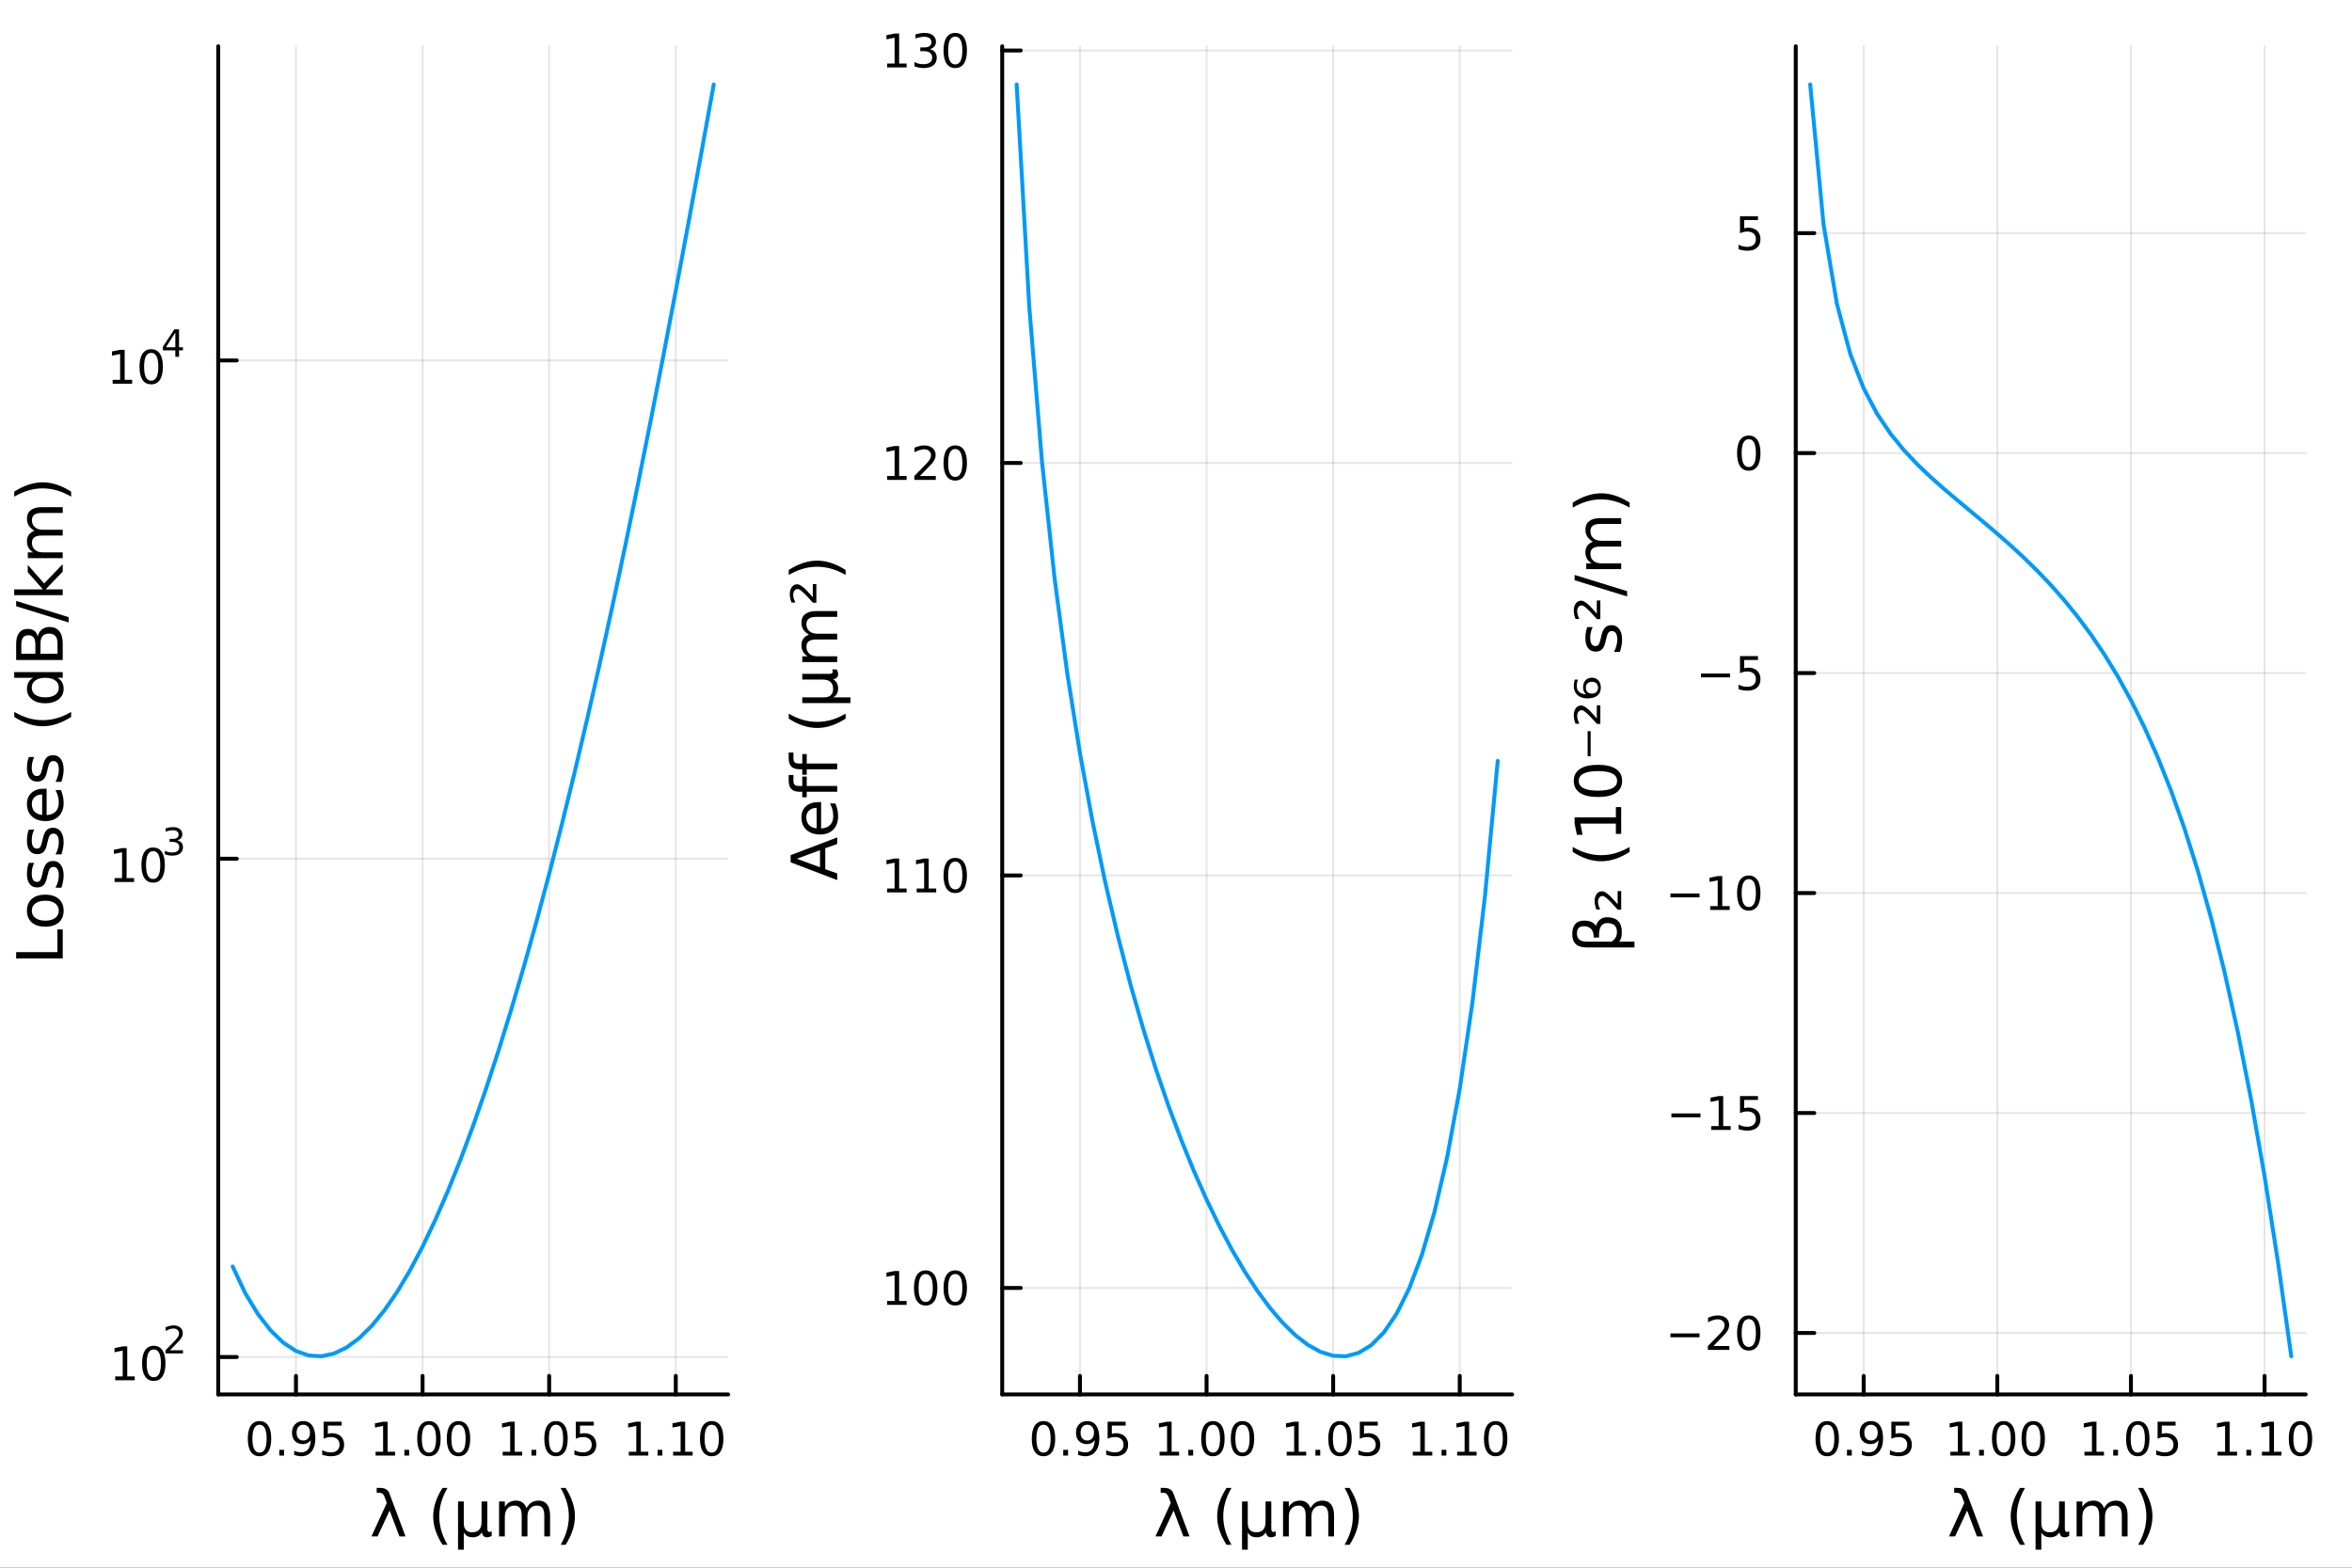 <?xml version="1.0" encoding="utf-8"?>
<svg xmlns="http://www.w3.org/2000/svg" xmlns:xlink="http://www.w3.org/1999/xlink" width="600" height="400" viewBox="0 0 2400 1600">
<rect x="0" y="0" width="2400" height="1600" fill="#333333" stroke="none"/>
<defs>
  <clipPath id="clip690">
    <rect x="0" y="0" width="2400" height="1600"/>
  </clipPath>
</defs>
<path clip-path="url(#clip690)" d="M0 1600 L2400 1600 L2400 0 L0 0  Z" fill="#ffffff" fill-rule="evenodd" fill-opacity="1"/>
<defs>
  <clipPath id="clip691">
    <rect x="480" y="0" width="1681" height="1600"/>
  </clipPath>
</defs>
<path clip-path="url(#clip690)" d="M222.69 1423.18 L743.041 1423.18 L743.041 47.244 L222.69 47.244  Z" fill="#ffffff" fill-rule="evenodd" fill-opacity="1"/>
<defs>
  <clipPath id="clip692">
    <rect x="222" y="47" width="521" height="1377"/>
  </clipPath>
</defs>
<polyline clip-path="url(#clip692)" style="stroke:#000000; stroke-linecap:round; stroke-linejoin:round; stroke-width:2; stroke-opacity:0.1; fill:none" points="302.009,1423.18 302.009,47.244 "/>
<polyline clip-path="url(#clip692)" style="stroke:#000000; stroke-linecap:round; stroke-linejoin:round; stroke-width:2; stroke-opacity:0.1; fill:none" points="431.192,1423.18 431.192,47.244 "/>
<polyline clip-path="url(#clip692)" style="stroke:#000000; stroke-linecap:round; stroke-linejoin:round; stroke-width:2; stroke-opacity:0.1; fill:none" points="560.376,1423.18 560.376,47.244 "/>
<polyline clip-path="url(#clip692)" style="stroke:#000000; stroke-linecap:round; stroke-linejoin:round; stroke-width:2; stroke-opacity:0.1; fill:none" points="689.559,1423.18 689.559,47.244 "/>
<polyline clip-path="url(#clip692)" style="stroke:#000000; stroke-linecap:round; stroke-linejoin:round; stroke-width:2; stroke-opacity:0.1; fill:none" points="222.69,1384.99 743.041,1384.99 "/>
<polyline clip-path="url(#clip692)" style="stroke:#000000; stroke-linecap:round; stroke-linejoin:round; stroke-width:2; stroke-opacity:0.1; fill:none" points="222.69,876.425 743.041,876.425 "/>
<polyline clip-path="url(#clip692)" style="stroke:#000000; stroke-linecap:round; stroke-linejoin:round; stroke-width:2; stroke-opacity:0.1; fill:none" points="222.69,367.864 743.041,367.864 "/>
<polyline clip-path="url(#clip690)" style="stroke:#000000; stroke-linecap:round; stroke-linejoin:round; stroke-width:4; stroke-opacity:1; fill:none" points="222.69,1423.18 743.041,1423.18 "/>
<polyline clip-path="url(#clip690)" style="stroke:#000000; stroke-linecap:round; stroke-linejoin:round; stroke-width:4; stroke-opacity:1; fill:none" points="302.009,1423.18 302.009,1404.28 "/>
<polyline clip-path="url(#clip690)" style="stroke:#000000; stroke-linecap:round; stroke-linejoin:round; stroke-width:4; stroke-opacity:1; fill:none" points="431.192,1423.18 431.192,1404.28 "/>
<polyline clip-path="url(#clip690)" style="stroke:#000000; stroke-linecap:round; stroke-linejoin:round; stroke-width:4; stroke-opacity:1; fill:none" points="560.376,1423.18 560.376,1404.28 "/>
<polyline clip-path="url(#clip690)" style="stroke:#000000; stroke-linecap:round; stroke-linejoin:round; stroke-width:4; stroke-opacity:1; fill:none" points="689.559,1423.18 689.559,1404.28 "/>
<path clip-path="url(#clip690)" d="M264.81 1454.1 Q261.199 1454.1 259.37 1457.66 Q257.565 1461.2 257.565 1468.33 Q257.565 1475.44 259.37 1479.01 Q261.199 1482.55 264.81 1482.55 Q268.444 1482.55 270.25 1479.01 Q272.079 1475.44 272.079 1468.33 Q272.079 1461.2 270.25 1457.66 Q268.444 1454.1 264.81 1454.1 M264.81 1450.39 Q270.62 1450.39 273.676 1455 Q276.754 1459.58 276.754 1468.33 Q276.754 1477.06 273.676 1481.67 Q270.62 1486.25 264.81 1486.25 Q259 1486.25 255.921 1481.67 Q252.866 1477.06 252.866 1468.33 Q252.866 1459.58 255.921 1455 Q259 1450.39 264.81 1450.39 Z" fill="#000000" fill-rule="nonzero" fill-opacity="1" /><path clip-path="url(#clip690)" d="M284.972 1479.7 L289.856 1479.7 L289.856 1485.58 L284.972 1485.58 L284.972 1479.7 Z" fill="#000000" fill-rule="nonzero" fill-opacity="1" /><path clip-path="url(#clip690)" d="M300.18 1484.86 L300.18 1480.6 Q301.94 1481.44 303.745 1481.88 Q305.551 1482.32 307.287 1482.32 Q311.916 1482.32 314.347 1479.21 Q316.801 1476.09 317.148 1469.75 Q315.805 1471.74 313.745 1472.8 Q311.685 1473.87 309.185 1473.87 Q304 1473.87 300.967 1470.74 Q297.958 1467.59 297.958 1462.15 Q297.958 1456.83 301.106 1453.61 Q304.254 1450.39 309.486 1450.39 Q315.481 1450.39 318.629 1455 Q321.801 1459.58 321.801 1468.33 Q321.801 1476.51 317.912 1481.39 Q314.046 1486.25 307.495 1486.25 Q305.736 1486.25 303.93 1485.9 Q302.125 1485.56 300.18 1484.86 M309.486 1470.21 Q312.634 1470.21 314.463 1468.06 Q316.314 1465.9 316.314 1462.15 Q316.314 1458.43 314.463 1456.27 Q312.634 1454.1 309.486 1454.1 Q306.338 1454.1 304.486 1456.27 Q302.657 1458.43 302.657 1462.15 Q302.657 1465.9 304.486 1468.06 Q306.338 1470.21 309.486 1470.21 Z" fill="#000000" fill-rule="nonzero" fill-opacity="1" /><path clip-path="url(#clip690)" d="M330.25 1451.02 L348.606 1451.02 L348.606 1454.96 L334.532 1454.96 L334.532 1463.43 Q335.55 1463.08 336.569 1462.92 Q337.588 1462.73 338.606 1462.73 Q344.393 1462.73 347.773 1465.9 Q351.152 1469.08 351.152 1474.49 Q351.152 1480.07 347.68 1483.17 Q344.208 1486.25 337.888 1486.25 Q335.713 1486.25 333.444 1485.88 Q331.199 1485.51 328.791 1484.77 L328.791 1480.07 Q330.875 1481.2 333.097 1481.76 Q335.319 1482.32 337.796 1482.32 Q341.8 1482.32 344.138 1480.21 Q346.476 1478.1 346.476 1474.49 Q346.476 1470.88 344.138 1468.77 Q341.8 1466.67 337.796 1466.67 Q335.921 1466.67 334.046 1467.08 Q332.194 1467.5 330.25 1468.38 L330.25 1451.02 Z" fill="#000000" fill-rule="nonzero" fill-opacity="1" /><path clip-path="url(#clip690)" d="M383.265 1481.64 L390.903 1481.64 L390.903 1455.28 L382.593 1456.95 L382.593 1452.69 L390.857 1451.02 L395.533 1451.02 L395.533 1481.64 L403.172 1481.64 L403.172 1485.58 L383.265 1485.58 L383.265 1481.64 Z" fill="#000000" fill-rule="nonzero" fill-opacity="1" /><path clip-path="url(#clip690)" d="M412.616 1479.7 L417.5 1479.7 L417.5 1485.58 L412.616 1485.58 L412.616 1479.7 Z" fill="#000000" fill-rule="nonzero" fill-opacity="1" /><path clip-path="url(#clip690)" d="M437.686 1454.1 Q434.074 1454.1 432.246 1457.66 Q430.44 1461.2 430.44 1468.33 Q430.44 1475.44 432.246 1479.01 Q434.074 1482.55 437.686 1482.55 Q441.32 1482.55 443.125 1479.01 Q444.954 1475.44 444.954 1468.33 Q444.954 1461.2 443.125 1457.66 Q441.32 1454.1 437.686 1454.1 M437.686 1450.39 Q443.496 1450.39 446.551 1455 Q449.63 1459.58 449.63 1468.33 Q449.63 1477.06 446.551 1481.67 Q443.496 1486.25 437.686 1486.25 Q431.875 1486.25 428.797 1481.67 Q425.741 1477.06 425.741 1468.33 Q425.741 1459.58 428.797 1455 Q431.875 1450.39 437.686 1450.39 Z" fill="#000000" fill-rule="nonzero" fill-opacity="1" /><path clip-path="url(#clip690)" d="M467.847 1454.1 Q464.236 1454.1 462.408 1457.66 Q460.602 1461.2 460.602 1468.33 Q460.602 1475.44 462.408 1479.01 Q464.236 1482.55 467.847 1482.55 Q471.482 1482.55 473.287 1479.01 Q475.116 1475.44 475.116 1468.33 Q475.116 1461.2 473.287 1457.66 Q471.482 1454.1 467.847 1454.1 M467.847 1450.39 Q473.658 1450.39 476.713 1455 Q479.792 1459.58 479.792 1468.33 Q479.792 1477.06 476.713 1481.67 Q473.658 1486.25 467.847 1486.25 Q462.037 1486.25 458.959 1481.67 Q455.903 1477.06 455.903 1468.33 Q455.903 1459.58 458.959 1455 Q462.037 1450.39 467.847 1450.39 Z" fill="#000000" fill-rule="nonzero" fill-opacity="1" /><path clip-path="url(#clip690)" d="M512.946 1481.64 L520.585 1481.64 L520.585 1455.28 L512.274 1456.95 L512.274 1452.69 L520.538 1451.02 L525.214 1451.02 L525.214 1481.64 L532.853 1481.64 L532.853 1485.58 L512.946 1485.58 L512.946 1481.64 Z" fill="#000000" fill-rule="nonzero" fill-opacity="1" /><path clip-path="url(#clip690)" d="M542.297 1479.7 L547.182 1479.7 L547.182 1485.58 L542.297 1485.58 L542.297 1479.7 Z" fill="#000000" fill-rule="nonzero" fill-opacity="1" /><path clip-path="url(#clip690)" d="M567.367 1454.1 Q563.756 1454.1 561.927 1457.66 Q560.121 1461.2 560.121 1468.33 Q560.121 1475.44 561.927 1479.01 Q563.756 1482.55 567.367 1482.55 Q571.001 1482.55 572.806 1479.01 Q574.635 1475.44 574.635 1468.33 Q574.635 1461.2 572.806 1457.66 Q571.001 1454.1 567.367 1454.1 M567.367 1450.39 Q573.177 1450.39 576.232 1455 Q579.311 1459.58 579.311 1468.33 Q579.311 1477.06 576.232 1481.67 Q573.177 1486.25 567.367 1486.25 Q561.557 1486.25 558.478 1481.67 Q555.422 1477.06 555.422 1468.33 Q555.422 1459.58 558.478 1455 Q561.557 1450.39 567.367 1450.39 Z" fill="#000000" fill-rule="nonzero" fill-opacity="1" /><path clip-path="url(#clip690)" d="M587.575 1451.02 L605.931 1451.02 L605.931 1454.96 L591.857 1454.96 L591.857 1463.43 Q592.876 1463.08 593.894 1462.92 Q594.913 1462.73 595.931 1462.73 Q601.718 1462.73 605.098 1465.9 Q608.478 1469.08 608.478 1474.49 Q608.478 1480.07 605.005 1483.17 Q601.533 1486.25 595.214 1486.25 Q593.038 1486.25 590.769 1485.88 Q588.524 1485.51 586.117 1484.77 L586.117 1480.07 Q588.2 1481.2 590.422 1481.76 Q592.644 1482.32 595.121 1482.32 Q599.126 1482.32 601.464 1480.21 Q603.802 1478.1 603.802 1474.49 Q603.802 1470.88 601.464 1468.77 Q599.126 1466.67 595.121 1466.67 Q593.246 1466.67 591.371 1467.08 Q589.519 1467.5 587.575 1468.38 L587.575 1451.02 Z" fill="#000000" fill-rule="nonzero" fill-opacity="1" /><path clip-path="url(#clip690)" d="M641.631 1481.64 L649.27 1481.64 L649.27 1455.28 L640.96 1456.95 L640.96 1452.69 L649.224 1451.02 L653.9 1451.02 L653.9 1481.64 L661.539 1481.64 L661.539 1485.58 L641.631 1485.58 L641.631 1481.64 Z" fill="#000000" fill-rule="nonzero" fill-opacity="1" /><path clip-path="url(#clip690)" d="M670.983 1479.7 L675.867 1479.7 L675.867 1485.58 L670.983 1485.58 L670.983 1479.7 Z" fill="#000000" fill-rule="nonzero" fill-opacity="1" /><path clip-path="url(#clip690)" d="M686.863 1481.64 L694.502 1481.64 L694.502 1455.28 L686.191 1456.95 L686.191 1452.69 L694.455 1451.02 L699.131 1451.02 L699.131 1481.64 L706.77 1481.64 L706.77 1485.58 L686.863 1485.58 L686.863 1481.64 Z" fill="#000000" fill-rule="nonzero" fill-opacity="1" /><path clip-path="url(#clip690)" d="M726.214 1454.1 Q722.603 1454.1 720.775 1457.66 Q718.969 1461.2 718.969 1468.33 Q718.969 1475.44 720.775 1479.01 Q722.603 1482.55 726.214 1482.55 Q729.849 1482.55 731.654 1479.01 Q733.483 1475.44 733.483 1468.33 Q733.483 1461.2 731.654 1457.66 Q729.849 1454.1 726.214 1454.1 M726.214 1450.39 Q732.025 1450.39 735.08 1455 Q738.159 1459.58 738.159 1468.33 Q738.159 1477.06 735.08 1481.67 Q732.025 1486.25 726.214 1486.25 Q720.404 1486.25 717.326 1481.67 Q714.27 1477.06 714.27 1468.33 Q714.27 1459.58 717.326 1455 Q720.404 1450.39 726.214 1450.39 Z" fill="#000000" fill-rule="nonzero" fill-opacity="1" /><path clip-path="url(#clip690)" d="M397.311 1524.09 L413.766 1568.04 L407.56 1568.04 L397.565 1541.69 L385.28 1568.04 L379.073 1568.04 L394.701 1533.86 L392.346 1527.56 Q390.85 1523.55 387.444 1523.55 L384.388 1523.55 L384.388 1518.52 L388.112 1518.58 Q395.306 1518.68 397.311 1524.09 Z" fill="#000000" fill-rule="nonzero" fill-opacity="1" /><path clip-path="url(#clip690)" d="M456.639 1518.58 Q452.374 1525.9 450.305 1533.06 Q448.236 1540.23 448.236 1547.58 Q448.236 1554.93 450.305 1562.16 Q452.406 1569.35 456.639 1576.64 L451.547 1576.64 Q446.772 1569.16 444.385 1561.93 Q442.03 1554.71 442.03 1547.58 Q442.03 1540.48 444.385 1533.29 Q446.741 1526.09 451.547 1518.58 L456.639 1518.58 Z" fill="#000000" fill-rule="nonzero" fill-opacity="1" /><path clip-path="url(#clip690)" d="M467.397 1581.6 L467.397 1532.4 L473.254 1532.4 L473.254 1554.55 Q473.254 1559.16 475.45 1561.52 Q477.646 1563.87 481.943 1563.87 Q486.653 1563.87 489.009 1561.2 Q491.396 1558.53 491.396 1553.18 L491.396 1532.4 L497.252 1532.4 L497.252 1559.83 Q497.252 1561.74 497.793 1562.66 Q498.366 1563.56 499.544 1563.56 Q499.83 1563.56 500.34 1563.4 Q500.849 1563.21 501.74 1562.82 L501.74 1567.53 Q500.435 1568.27 499.258 1568.62 Q498.112 1568.97 496.998 1568.97 Q494.802 1568.97 493.497 1567.73 Q492.192 1566.48 491.714 1563.94 Q490.123 1566.45 487.799 1567.73 Q485.508 1568.97 482.388 1568.97 Q479.142 1568.97 476.85 1567.73 Q474.59 1566.48 473.254 1564 L473.254 1581.6 L467.397 1581.6 Z" fill="#000000" fill-rule="nonzero" fill-opacity="1" /><path clip-path="url(#clip690)" d="M537.229 1539.24 Q539.425 1535.29 542.481 1533.41 Q545.536 1531.54 549.674 1531.54 Q555.244 1531.54 558.268 1535.45 Q561.291 1539.33 561.291 1546.53 L561.291 1568.04 L555.403 1568.04 L555.403 1546.72 Q555.403 1541.59 553.589 1539.11 Q551.775 1536.63 548.051 1536.63 Q543.499 1536.63 540.857 1539.65 Q538.216 1542.68 538.216 1547.9 L538.216 1568.04 L532.327 1568.04 L532.327 1546.72 Q532.327 1541.56 530.513 1539.11 Q528.699 1536.63 524.911 1536.63 Q520.424 1536.63 517.782 1539.68 Q515.14 1542.71 515.14 1547.9 L515.14 1568.04 L509.252 1568.04 L509.252 1532.4 L515.14 1532.4 L515.14 1537.93 Q517.145 1534.66 519.946 1533.1 Q522.747 1531.54 526.598 1531.54 Q530.481 1531.54 533.187 1533.51 Q535.924 1535.48 537.229 1539.24 Z" fill="#000000" fill-rule="nonzero" fill-opacity="1" /><path clip-path="url(#clip690)" d="M572.049 1518.58 L577.142 1518.58 Q581.916 1526.09 584.272 1533.29 Q586.659 1540.48 586.659 1547.58 Q586.659 1554.71 584.272 1561.93 Q581.916 1569.16 577.142 1576.64 L572.049 1576.64 Q576.283 1569.35 578.351 1562.16 Q580.452 1554.93 580.452 1547.58 Q580.452 1540.23 578.351 1533.06 Q576.283 1525.9 572.049 1518.58 Z" fill="#000000" fill-rule="nonzero" fill-opacity="1" /><polyline clip-path="url(#clip690)" style="stroke:#000000; stroke-linecap:round; stroke-linejoin:round; stroke-width:4; stroke-opacity:1; fill:none" points="222.69,1423.18 222.69,47.244 "/>
<polyline clip-path="url(#clip690)" style="stroke:#000000; stroke-linecap:round; stroke-linejoin:round; stroke-width:4; stroke-opacity:1; fill:none" points="222.69,1384.99 241.588,1384.99 "/>
<polyline clip-path="url(#clip690)" style="stroke:#000000; stroke-linecap:round; stroke-linejoin:round; stroke-width:4; stroke-opacity:1; fill:none" points="222.69,876.425 241.588,876.425 "/>
<polyline clip-path="url(#clip690)" style="stroke:#000000; stroke-linecap:round; stroke-linejoin:round; stroke-width:4; stroke-opacity:1; fill:none" points="222.69,367.864 241.588,367.864 "/>
<path clip-path="url(#clip690)" d="M117.565 1404.78 L125.203 1404.78 L125.203 1378.41 L116.893 1380.08 L116.893 1375.82 L125.157 1374.15 L129.833 1374.15 L129.833 1404.78 L137.472 1404.78 L137.472 1408.71 L117.565 1408.71 L117.565 1404.78 Z" fill="#000000" fill-rule="nonzero" fill-opacity="1" /><path clip-path="url(#clip690)" d="M156.916 1377.23 Q153.305 1377.23 151.476 1380.8 Q149.671 1384.34 149.671 1391.47 Q149.671 1398.57 151.476 1402.14 Q153.305 1405.68 156.916 1405.68 Q160.55 1405.68 162.356 1402.14 Q164.185 1398.57 164.185 1391.47 Q164.185 1384.34 162.356 1380.8 Q160.55 1377.23 156.916 1377.23 M156.916 1373.53 Q162.726 1373.53 165.782 1378.14 Q168.861 1382.72 168.861 1391.47 Q168.861 1400.2 165.782 1404.8 Q162.726 1409.38 156.916 1409.38 Q151.106 1409.38 148.027 1404.8 Q144.972 1400.2 144.972 1391.47 Q144.972 1382.72 148.027 1378.14 Q151.106 1373.53 156.916 1373.53 Z" fill="#000000" fill-rule="nonzero" fill-opacity="1" /><path clip-path="url(#clip690)" d="M173.431 1378.11 L186.69 1378.11 L186.69 1381.3 L168.861 1381.3 L168.861 1378.11 Q171.023 1375.87 174.747 1372.11 Q178.49 1368.33 179.449 1367.24 Q181.274 1365.19 181.988 1363.77 Q182.722 1362.35 182.722 1360.97 Q182.722 1358.73 181.142 1357.32 Q179.581 1355.91 177.061 1355.91 Q175.274 1355.91 173.28 1356.53 Q171.306 1357.15 169.049 1358.41 L169.049 1354.58 Q171.343 1353.66 173.337 1353.19 Q175.33 1352.72 176.986 1352.72 Q181.349 1352.72 183.944 1354.9 Q186.54 1357.08 186.54 1360.73 Q186.54 1362.46 185.882 1364.02 Q185.242 1365.56 183.531 1367.67 Q183.06 1368.21 180.54 1370.83 Q178.02 1373.42 173.431 1378.11 Z" fill="#000000" fill-rule="nonzero" fill-opacity="1" /><path clip-path="url(#clip690)" d="M116.906 896.217 L124.545 896.217 L124.545 869.852 L116.235 871.518 L116.235 867.259 L124.499 865.592 L129.175 865.592 L129.175 896.217 L136.814 896.217 L136.814 900.152 L116.906 900.152 L116.906 896.217 Z" fill="#000000" fill-rule="nonzero" fill-opacity="1" /><path clip-path="url(#clip690)" d="M156.258 868.671 Q152.647 868.671 150.818 872.236 Q149.013 875.778 149.013 882.907 Q149.013 890.014 150.818 893.578 Q152.647 897.12 156.258 897.12 Q159.892 897.12 161.698 893.578 Q163.526 890.014 163.526 882.907 Q163.526 875.778 161.698 872.236 Q159.892 868.671 156.258 868.671 M156.258 864.967 Q162.068 864.967 165.124 869.574 Q168.202 874.157 168.202 882.907 Q168.202 891.634 165.124 896.24 Q162.068 900.824 156.258 900.824 Q150.448 900.824 147.369 896.24 Q144.314 891.634 144.314 882.907 Q144.314 874.157 147.369 869.574 Q150.448 864.967 156.258 864.967 Z" fill="#000000" fill-rule="nonzero" fill-opacity="1" /><path clip-path="url(#clip690)" d="M180.898 857.602 Q183.625 858.185 185.148 860.028 Q186.69 861.871 186.69 864.579 Q186.69 868.736 183.832 871.012 Q180.973 873.287 175.707 873.287 Q173.939 873.287 172.058 872.93 Q170.196 872.592 168.202 871.896 L168.202 868.228 Q169.782 869.15 171.663 869.62 Q173.544 870.09 175.594 870.09 Q179.167 870.09 181.029 868.68 Q182.91 867.269 182.91 864.579 Q182.91 862.097 181.161 860.705 Q179.431 859.294 176.327 859.294 L173.055 859.294 L173.055 856.172 L176.478 856.172 Q179.28 856.172 180.766 855.063 Q182.252 853.934 182.252 851.828 Q182.252 849.665 180.709 848.518 Q179.186 847.352 176.327 847.352 Q174.766 847.352 172.979 847.69 Q171.193 848.029 169.049 848.743 L169.049 845.358 Q171.212 844.756 173.092 844.455 Q174.992 844.154 176.666 844.154 Q180.992 844.154 183.512 846.129 Q186.032 848.085 186.032 851.433 Q186.032 853.765 184.697 855.382 Q183.361 856.981 180.898 857.602 Z" fill="#000000" fill-rule="nonzero" fill-opacity="1" /><path clip-path="url(#clip690)" d="M114.931 387.656 L122.57 387.656 L122.57 361.29 L114.26 362.957 L114.26 358.698 L122.524 357.031 L127.2 357.031 L127.2 387.656 L134.839 387.656 L134.839 391.591 L114.931 391.591 L114.931 387.656 Z" fill="#000000" fill-rule="nonzero" fill-opacity="1" /><path clip-path="url(#clip690)" d="M154.283 360.11 Q150.672 360.11 148.843 363.675 Q147.038 367.216 147.038 374.346 Q147.038 381.452 148.843 385.017 Q150.672 388.559 154.283 388.559 Q157.917 388.559 159.723 385.017 Q161.552 381.452 161.552 374.346 Q161.552 367.216 159.723 363.675 Q157.917 360.11 154.283 360.11 M154.283 356.406 Q160.093 356.406 163.149 361.013 Q166.227 365.596 166.227 374.346 Q166.227 383.073 163.149 387.679 Q160.093 392.263 154.283 392.263 Q148.473 392.263 145.394 387.679 Q142.339 383.073 142.339 374.346 Q142.339 365.596 145.394 361.013 Q148.473 356.406 154.283 356.406 Z" fill="#000000" fill-rule="nonzero" fill-opacity="1" /><path clip-path="url(#clip690)" d="M178.904 339.411 L169.312 354.401 L178.904 354.401 L178.904 339.411 M177.907 336.101 L182.684 336.101 L182.684 354.401 L186.69 354.401 L186.69 357.56 L182.684 357.56 L182.684 364.181 L178.904 364.181 L178.904 357.56 L166.227 357.56 L166.227 353.893 L177.907 336.101 Z" fill="#000000" fill-rule="nonzero" fill-opacity="1" /><path clip-path="url(#clip690)" d="M16.484 978.175 L16.484 971.746 L58.593 971.746 L58.593 948.606 L64.004 948.606 L64.004 978.175 L16.484 978.175 Z" fill="#000000" fill-rule="nonzero" fill-opacity="1" /><path clip-path="url(#clip690)" d="M32.462 929.446 Q32.462 934.156 36.154 936.893 Q39.815 939.631 46.212 939.631 Q52.609 939.631 56.302 936.925 Q59.962 934.188 59.962 929.446 Q59.962 924.767 56.27 922.03 Q52.578 919.292 46.212 919.292 Q39.878 919.292 36.186 922.03 Q32.462 924.767 32.462 929.446 M27.497 929.446 Q27.497 921.807 32.462 917.446 Q37.427 913.086 46.212 913.086 Q54.965 913.086 59.962 917.446 Q64.927 921.807 64.927 929.446 Q64.927 937.116 59.962 941.477 Q54.965 945.805 46.212 945.805 Q37.427 945.805 32.462 941.477 Q27.497 937.116 27.497 929.446 Z" fill="#000000" fill-rule="nonzero" fill-opacity="1" /><path clip-path="url(#clip690)" d="M29.407 880.652 L34.945 880.652 Q33.672 883.135 33.035 885.809 Q32.398 888.482 32.398 891.347 Q32.398 895.707 33.735 897.904 Q35.072 900.068 37.746 900.068 Q39.783 900.068 40.96 898.508 Q42.106 896.949 43.157 892.238 L43.602 890.233 Q44.939 883.994 47.39 881.385 Q49.809 878.743 54.169 878.743 Q59.134 878.743 62.031 882.689 Q64.927 886.604 64.927 893.479 Q64.927 896.344 64.354 899.463 Q63.813 902.55 62.699 905.988 L56.652 905.988 Q58.339 902.741 59.198 899.59 Q60.026 896.439 60.026 893.352 Q60.026 889.214 58.625 886.986 Q57.193 884.758 54.615 884.758 Q52.228 884.758 50.955 886.382 Q49.681 887.973 48.504 893.416 L48.026 895.453 Q46.88 900.895 44.525 903.314 Q42.138 905.733 38 905.733 Q32.971 905.733 30.234 902.169 Q27.497 898.604 27.497 892.047 Q27.497 888.801 27.974 885.936 Q28.452 883.071 29.407 880.652 Z" fill="#000000" fill-rule="nonzero" fill-opacity="1" /><path clip-path="url(#clip690)" d="M29.407 846.691 L34.945 846.691 Q33.672 849.174 33.035 851.848 Q32.398 854.521 32.398 857.386 Q32.398 861.746 33.735 863.942 Q35.072 866.107 37.746 866.107 Q39.783 866.107 40.96 864.547 Q42.106 862.988 43.157 858.277 L43.602 856.272 Q44.939 850.033 47.39 847.423 Q49.809 844.782 54.169 844.782 Q59.134 844.782 62.031 848.728 Q64.927 852.643 64.927 859.518 Q64.927 862.383 64.354 865.502 Q63.813 868.589 62.699 872.027 L56.652 872.027 Q58.339 868.78 59.198 865.629 Q60.026 862.478 60.026 859.391 Q60.026 855.253 58.625 853.025 Q57.193 850.797 54.615 850.797 Q52.228 850.797 50.955 852.421 Q49.681 854.012 48.504 859.455 L48.026 861.492 Q46.88 866.934 44.525 869.353 Q42.138 871.772 38 871.772 Q32.971 871.772 30.234 868.207 Q27.497 864.643 27.497 858.086 Q27.497 854.84 27.974 851.975 Q28.452 849.11 29.407 846.691 Z" fill="#000000" fill-rule="nonzero" fill-opacity="1" /><path clip-path="url(#clip690)" d="M44.716 804.964 L47.581 804.964 L47.581 831.891 Q53.628 831.509 56.811 828.263 Q59.962 824.984 59.962 819.16 Q59.962 815.786 59.134 812.635 Q58.307 809.452 56.652 806.333 L62.19 806.333 Q63.527 809.484 64.227 812.794 Q64.927 816.104 64.927 819.51 Q64.927 828.04 59.962 833.037 Q54.997 838.002 46.53 838.002 Q37.777 838.002 32.653 833.292 Q27.497 828.549 27.497 820.528 Q27.497 813.335 32.144 809.166 Q36.759 804.964 44.716 804.964 M42.997 810.821 Q38.191 810.884 35.327 813.526 Q32.462 816.136 32.462 820.465 Q32.462 825.366 35.231 828.326 Q38 831.255 43.029 831.7 L42.997 810.821 Z" fill="#000000" fill-rule="nonzero" fill-opacity="1" /><path clip-path="url(#clip690)" d="M29.407 772.626 L34.945 772.626 Q33.672 775.109 33.035 777.783 Q32.398 780.456 32.398 783.321 Q32.398 787.681 33.735 789.877 Q35.072 792.042 37.746 792.042 Q39.783 792.042 40.96 790.482 Q42.106 788.923 43.157 784.212 L43.602 782.207 Q44.939 775.968 47.39 773.358 Q49.809 770.717 54.169 770.717 Q59.134 770.717 62.031 774.663 Q64.927 778.578 64.927 785.453 Q64.927 788.318 64.354 791.437 Q63.813 794.524 62.699 797.962 L56.652 797.962 Q58.339 794.715 59.198 791.564 Q60.026 788.413 60.026 785.326 Q60.026 781.188 58.625 778.96 Q57.193 776.732 54.615 776.732 Q52.228 776.732 50.955 778.356 Q49.681 779.947 48.504 785.39 L48.026 787.427 Q46.88 792.869 44.525 795.288 Q42.138 797.707 38 797.707 Q32.971 797.707 30.234 794.142 Q27.497 790.578 27.497 784.021 Q27.497 780.775 27.974 777.91 Q28.452 775.045 29.407 772.626 Z" fill="#000000" fill-rule="nonzero" fill-opacity="1" /><path clip-path="url(#clip690)" d="M14.543 726.602 Q21.863 730.867 29.025 732.936 Q36.186 735.005 43.538 735.005 Q50.891 735.005 58.116 732.936 Q65.309 730.836 72.598 726.602 L72.598 731.695 Q65.118 736.469 57.893 738.856 Q50.668 741.212 43.538 741.212 Q36.441 741.212 29.247 738.856 Q22.054 736.501 14.543 731.695 L14.543 726.602 Z" fill="#000000" fill-rule="nonzero" fill-opacity="1" /><path clip-path="url(#clip690)" d="M33.767 691.782 L14.479 691.782 L14.479 685.925 L64.004 685.925 L64.004 691.782 L58.657 691.782 Q61.84 693.628 63.399 696.461 Q64.927 699.262 64.927 703.208 Q64.927 709.67 59.771 713.744 Q54.615 717.786 46.212 717.786 Q37.809 717.786 32.653 713.744 Q27.497 709.67 27.497 703.208 Q27.497 699.262 29.056 696.461 Q30.584 693.628 33.767 691.782 M46.212 711.738 Q52.673 711.738 56.365 709.097 Q60.026 706.423 60.026 701.776 Q60.026 697.129 56.365 694.456 Q52.673 691.782 46.212 691.782 Q39.751 691.782 36.09 694.456 Q32.398 697.129 32.398 701.776 Q32.398 706.423 36.09 709.097 Q39.751 711.738 46.212 711.738 Z" fill="#000000" fill-rule="nonzero" fill-opacity="1" /><path clip-path="url(#clip690)" d="M41.31 667.178 L58.721 667.178 L58.721 656.866 Q58.721 651.678 56.588 649.195 Q54.424 646.681 50 646.681 Q45.544 646.681 43.443 649.195 Q41.31 651.678 41.31 656.866 L41.31 667.178 M21.768 667.178 L36.09 667.178 L36.09 657.662 Q36.09 652.951 34.34 650.659 Q32.558 648.336 28.929 648.336 Q25.332 648.336 23.55 650.659 Q21.768 652.951 21.768 657.662 L21.768 667.178 M16.484 673.608 L16.484 657.184 Q16.484 649.832 19.54 645.853 Q22.595 641.875 28.229 641.875 Q32.589 641.875 35.167 643.912 Q37.746 645.949 38.382 649.896 Q39.401 645.153 42.647 642.543 Q45.862 639.901 50.7 639.901 Q57.066 639.901 60.535 644.23 Q64.004 648.559 64.004 656.548 L64.004 673.608 L16.484 673.608 Z" fill="#000000" fill-rule="nonzero" fill-opacity="1" /><path clip-path="url(#clip690)" d="M16.484 618.735 L16.484 613.325 L70.052 629.875 L70.052 635.286 L16.484 618.735 Z" fill="#000000" fill-rule="nonzero" fill-opacity="1" /><path clip-path="url(#clip690)" d="M14.479 607.404 L14.479 601.516 L43.729 601.516 L28.356 584.042 L28.356 576.563 L45.034 595.469 L64.004 575.767 L64.004 583.406 L46.594 601.516 L64.004 601.516 L64.004 607.404 L14.479 607.404 Z" fill="#000000" fill-rule="nonzero" fill-opacity="1" /><path clip-path="url(#clip690)" d="M35.199 541.679 Q31.253 539.482 29.375 536.427 Q27.497 533.371 27.497 529.234 Q27.497 523.664 31.412 520.64 Q35.295 517.616 42.488 517.616 L64.004 517.616 L64.004 523.504 L42.679 523.504 Q37.555 523.504 35.072 525.319 Q32.589 527.133 32.589 530.857 Q32.589 535.408 35.613 538.05 Q38.637 540.692 43.857 540.692 L64.004 540.692 L64.004 546.58 L42.679 546.58 Q37.523 546.58 35.072 548.394 Q32.589 550.209 32.589 553.996 Q32.589 558.484 35.645 561.126 Q38.669 563.768 43.857 563.768 L64.004 563.768 L64.004 569.656 L28.356 569.656 L28.356 563.768 L33.894 563.768 Q30.616 561.762 29.056 558.961 Q27.497 556.161 27.497 552.309 Q27.497 548.426 29.47 545.721 Q31.444 542.984 35.199 541.679 Z" fill="#000000" fill-rule="nonzero" fill-opacity="1" /><path clip-path="url(#clip690)" d="M14.543 506.858 L14.543 501.766 Q22.054 496.991 29.247 494.636 Q36.441 492.249 43.538 492.249 Q50.668 492.249 57.893 494.636 Q65.118 496.991 72.598 501.766 L72.598 506.858 Q65.309 502.625 58.116 500.556 Q50.891 498.455 43.538 498.455 Q36.186 498.455 29.025 500.556 Q21.863 502.625 14.543 506.858 Z" fill="#000000" fill-rule="nonzero" fill-opacity="1" /><polyline clip-path="url(#clip692)" style="stroke:#009af9; stroke-linecap:round; stroke-linejoin:round; stroke-width:4; stroke-opacity:1; fill:none" points="237.417,1292.6 250.336,1320.03 263.254,1341.24 276.172,1357.89 289.091,1370.36 302.009,1378.82 314.927,1383.4 327.846,1384.24 340.764,1381.47 353.682,1375.25 366.601,1365.69 379.519,1352.95 392.437,1337.13 405.356,1318.35 418.274,1296.71 431.192,1272.31 444.111,1245.24 457.029,1215.58 469.948,1183.39 482.866,1148.74 495.784,1111.68 508.703,1072.27 521.621,1030.56 534.539,986.577 547.458,940.37 560.376,891.973 573.294,841.42 586.213,788.746 599.131,733.986 612.049,677.181 624.968,618.374 637.886,557.621 650.804,494.987 663.723,430.553 676.641,364.423 689.559,296.729 702.478,227.639 715.396,157.367 728.315,86.186 "/>
<path clip-path="url(#clip690)" d="M1022.67 1423.18 L1543.03 1423.18 L1543.03 47.244 L1022.67 47.244  Z" fill="#ffffff" fill-rule="evenodd" fill-opacity="1"/>
<defs>
  <clipPath id="clip693">
    <rect x="1022" y="47" width="521" height="1377"/>
  </clipPath>
</defs>
<polyline clip-path="url(#clip693)" style="stroke:#000000; stroke-linecap:round; stroke-linejoin:round; stroke-width:2; stroke-opacity:0.1; fill:none" points="1101.99,1423.18 1101.99,47.244 "/>
<polyline clip-path="url(#clip693)" style="stroke:#000000; stroke-linecap:round; stroke-linejoin:round; stroke-width:2; stroke-opacity:0.1; fill:none" points="1231.18,1423.18 1231.18,47.244 "/>
<polyline clip-path="url(#clip693)" style="stroke:#000000; stroke-linecap:round; stroke-linejoin:round; stroke-width:2; stroke-opacity:0.1; fill:none" points="1360.36,1423.18 1360.36,47.244 "/>
<polyline clip-path="url(#clip693)" style="stroke:#000000; stroke-linecap:round; stroke-linejoin:round; stroke-width:2; stroke-opacity:0.1; fill:none" points="1489.54,1423.18 1489.54,47.244 "/>
<polyline clip-path="url(#clip693)" style="stroke:#000000; stroke-linecap:round; stroke-linejoin:round; stroke-width:2; stroke-opacity:0.1; fill:none" points="1022.67,1314.48 1543.03,1314.48 "/>
<polyline clip-path="url(#clip693)" style="stroke:#000000; stroke-linecap:round; stroke-linejoin:round; stroke-width:2; stroke-opacity:0.1; fill:none" points="1022.67,893.489 1543.03,893.489 "/>
<polyline clip-path="url(#clip693)" style="stroke:#000000; stroke-linecap:round; stroke-linejoin:round; stroke-width:2; stroke-opacity:0.1; fill:none" points="1022.67,472.497 1543.03,472.497 "/>
<polyline clip-path="url(#clip693)" style="stroke:#000000; stroke-linecap:round; stroke-linejoin:round; stroke-width:2; stroke-opacity:0.1; fill:none" points="1022.67,51.505 1543.03,51.505 "/>
<polyline clip-path="url(#clip690)" style="stroke:#000000; stroke-linecap:round; stroke-linejoin:round; stroke-width:4; stroke-opacity:1; fill:none" points="1022.67,1423.18 1543.03,1423.18 "/>
<polyline clip-path="url(#clip690)" style="stroke:#000000; stroke-linecap:round; stroke-linejoin:round; stroke-width:4; stroke-opacity:1; fill:none" points="1101.99,1423.18 1101.99,1404.28 "/>
<polyline clip-path="url(#clip690)" style="stroke:#000000; stroke-linecap:round; stroke-linejoin:round; stroke-width:4; stroke-opacity:1; fill:none" points="1231.18,1423.18 1231.18,1404.28 "/>
<polyline clip-path="url(#clip690)" style="stroke:#000000; stroke-linecap:round; stroke-linejoin:round; stroke-width:4; stroke-opacity:1; fill:none" points="1360.36,1423.18 1360.36,1404.28 "/>
<polyline clip-path="url(#clip690)" style="stroke:#000000; stroke-linecap:round; stroke-linejoin:round; stroke-width:4; stroke-opacity:1; fill:none" points="1489.54,1423.18 1489.54,1404.28 "/>
<path clip-path="url(#clip690)" d="M1064.79 1454.1 Q1061.18 1454.1 1059.35 1457.66 Q1057.55 1461.2 1057.55 1468.33 Q1057.55 1475.44 1059.35 1479.01 Q1061.18 1482.55 1064.79 1482.55 Q1068.43 1482.55 1070.23 1479.01 Q1072.06 1475.44 1072.06 1468.33 Q1072.06 1461.2 1070.23 1457.66 Q1068.43 1454.1 1064.79 1454.1 M1064.79 1450.39 Q1070.6 1450.39 1073.66 1455 Q1076.74 1459.58 1076.74 1468.33 Q1076.74 1477.06 1073.66 1481.67 Q1070.6 1486.25 1064.79 1486.25 Q1058.98 1486.25 1055.91 1481.67 Q1052.85 1477.06 1052.85 1468.33 Q1052.85 1459.58 1055.91 1455 Q1058.98 1450.39 1064.79 1450.39 Z" fill="#000000" fill-rule="nonzero" fill-opacity="1" /><path clip-path="url(#clip690)" d="M1084.96 1479.7 L1089.84 1479.7 L1089.84 1485.58 L1084.96 1485.58 L1084.96 1479.7 Z" fill="#000000" fill-rule="nonzero" fill-opacity="1" /><path clip-path="url(#clip690)" d="M1100.16 1484.86 L1100.16 1480.6 Q1101.92 1481.44 1103.73 1481.88 Q1105.54 1482.32 1107.27 1482.32 Q1111.9 1482.32 1114.33 1479.21 Q1116.79 1476.09 1117.13 1469.75 Q1115.79 1471.74 1113.73 1472.8 Q1111.67 1473.87 1109.17 1473.87 Q1103.98 1473.87 1100.95 1470.74 Q1097.94 1467.59 1097.94 1462.15 Q1097.94 1456.83 1101.09 1453.61 Q1104.24 1450.39 1109.47 1450.39 Q1115.47 1450.39 1118.61 1455 Q1121.79 1459.58 1121.79 1468.33 Q1121.79 1476.51 1117.9 1481.39 Q1114.03 1486.25 1107.48 1486.25 Q1105.72 1486.25 1103.91 1485.9 Q1102.11 1485.56 1100.16 1484.86 M1109.47 1470.21 Q1112.62 1470.21 1114.45 1468.06 Q1116.3 1465.9 1116.3 1462.15 Q1116.3 1458.43 1114.45 1456.27 Q1112.62 1454.1 1109.47 1454.1 Q1106.32 1454.1 1104.47 1456.27 Q1102.64 1458.43 1102.64 1462.15 Q1102.64 1465.9 1104.47 1468.06 Q1106.32 1470.21 1109.47 1470.21 Z" fill="#000000" fill-rule="nonzero" fill-opacity="1" /><path clip-path="url(#clip690)" d="M1130.23 1451.02 L1148.59 1451.02 L1148.59 1454.96 L1134.52 1454.96 L1134.52 1463.43 Q1135.54 1463.08 1136.55 1462.92 Q1137.57 1462.73 1138.59 1462.73 Q1144.38 1462.73 1147.76 1465.9 Q1151.14 1469.08 1151.14 1474.49 Q1151.14 1480.07 1147.66 1483.17 Q1144.19 1486.25 1137.87 1486.25 Q1135.7 1486.25 1133.43 1485.88 Q1131.18 1485.51 1128.78 1484.77 L1128.78 1480.07 Q1130.86 1481.2 1133.08 1481.76 Q1135.3 1482.32 1137.78 1482.32 Q1141.79 1482.32 1144.12 1480.21 Q1146.46 1478.1 1146.46 1474.49 Q1146.46 1470.88 1144.12 1468.77 Q1141.79 1466.67 1137.78 1466.67 Q1135.91 1466.67 1134.03 1467.08 Q1132.18 1467.5 1130.23 1468.38 L1130.23 1451.02 Z" fill="#000000" fill-rule="nonzero" fill-opacity="1" /><path clip-path="url(#clip690)" d="M1183.25 1481.64 L1190.89 1481.64 L1190.89 1455.28 L1182.58 1456.95 L1182.58 1452.69 L1190.84 1451.02 L1195.52 1451.02 L1195.52 1481.64 L1203.16 1481.64 L1203.16 1485.58 L1183.25 1485.58 L1183.25 1481.64 Z" fill="#000000" fill-rule="nonzero" fill-opacity="1" /><path clip-path="url(#clip690)" d="M1212.6 1479.7 L1217.49 1479.7 L1217.49 1485.58 L1212.6 1485.58 L1212.6 1479.7 Z" fill="#000000" fill-rule="nonzero" fill-opacity="1" /><path clip-path="url(#clip690)" d="M1237.67 1454.1 Q1234.06 1454.1 1232.23 1457.66 Q1230.42 1461.2 1230.42 1468.33 Q1230.42 1475.44 1232.23 1479.01 Q1234.06 1482.55 1237.67 1482.55 Q1241.3 1482.55 1243.11 1479.01 Q1244.94 1475.44 1244.94 1468.33 Q1244.94 1461.2 1243.11 1457.66 Q1241.3 1454.1 1237.67 1454.1 M1237.67 1450.39 Q1243.48 1450.39 1246.54 1455 Q1249.61 1459.58 1249.61 1468.33 Q1249.61 1477.06 1246.54 1481.67 Q1243.48 1486.25 1237.67 1486.25 Q1231.86 1486.25 1228.78 1481.67 Q1225.73 1477.06 1225.73 1468.33 Q1225.73 1459.58 1228.78 1455 Q1231.86 1450.39 1237.67 1450.39 Z" fill="#000000" fill-rule="nonzero" fill-opacity="1" /><path clip-path="url(#clip690)" d="M1267.83 1454.1 Q1264.22 1454.1 1262.39 1457.66 Q1260.59 1461.2 1260.59 1468.33 Q1260.59 1475.44 1262.39 1479.01 Q1264.22 1482.55 1267.83 1482.55 Q1271.47 1482.55 1273.27 1479.01 Q1275.1 1475.44 1275.1 1468.33 Q1275.1 1461.2 1273.27 1457.66 Q1271.47 1454.1 1267.83 1454.1 M1267.83 1450.39 Q1273.64 1450.39 1276.7 1455 Q1279.78 1459.58 1279.78 1468.33 Q1279.78 1477.06 1276.7 1481.67 Q1273.64 1486.25 1267.83 1486.25 Q1262.02 1486.25 1258.94 1481.67 Q1255.89 1477.06 1255.89 1468.33 Q1255.89 1459.58 1258.94 1455 Q1262.02 1450.39 1267.83 1450.39 Z" fill="#000000" fill-rule="nonzero" fill-opacity="1" /><path clip-path="url(#clip690)" d="M1312.93 1481.64 L1320.57 1481.64 L1320.57 1455.28 L1312.26 1456.95 L1312.26 1452.69 L1320.52 1451.02 L1325.2 1451.02 L1325.2 1481.64 L1332.84 1481.64 L1332.84 1485.58 L1312.93 1485.58 L1312.93 1481.64 Z" fill="#000000" fill-rule="nonzero" fill-opacity="1" /><path clip-path="url(#clip690)" d="M1342.28 1479.7 L1347.17 1479.7 L1347.17 1485.58 L1342.28 1485.58 L1342.28 1479.7 Z" fill="#000000" fill-rule="nonzero" fill-opacity="1" /><path clip-path="url(#clip690)" d="M1367.35 1454.1 Q1363.74 1454.1 1361.91 1457.66 Q1360.11 1461.2 1360.11 1468.33 Q1360.11 1475.44 1361.91 1479.01 Q1363.74 1482.55 1367.35 1482.55 Q1370.99 1482.55 1372.79 1479.01 Q1374.62 1475.44 1374.62 1468.33 Q1374.62 1461.2 1372.79 1457.66 Q1370.99 1454.1 1367.35 1454.1 M1367.35 1450.39 Q1373.16 1450.39 1376.22 1455 Q1379.3 1459.58 1379.3 1468.33 Q1379.3 1477.06 1376.22 1481.67 Q1373.16 1486.25 1367.35 1486.25 Q1361.54 1486.25 1358.46 1481.67 Q1355.41 1477.06 1355.41 1468.33 Q1355.41 1459.58 1358.46 1455 Q1361.54 1450.39 1367.35 1450.39 Z" fill="#000000" fill-rule="nonzero" fill-opacity="1" /><path clip-path="url(#clip690)" d="M1387.56 1451.02 L1405.92 1451.02 L1405.92 1454.96 L1391.84 1454.96 L1391.84 1463.43 Q1392.86 1463.08 1393.88 1462.92 Q1394.9 1462.73 1395.92 1462.73 Q1401.7 1462.73 1405.08 1465.9 Q1408.46 1469.08 1408.46 1474.49 Q1408.46 1480.07 1404.99 1483.17 Q1401.52 1486.25 1395.2 1486.25 Q1393.02 1486.25 1390.75 1485.88 Q1388.51 1485.51 1386.1 1484.77 L1386.1 1480.07 Q1388.18 1481.2 1390.41 1481.76 Q1392.63 1482.32 1395.11 1482.32 Q1399.11 1482.32 1401.45 1480.21 Q1403.79 1478.1 1403.79 1474.49 Q1403.79 1470.88 1401.45 1468.77 Q1399.11 1466.67 1395.11 1466.67 Q1393.23 1466.67 1391.36 1467.08 Q1389.5 1467.5 1387.56 1468.38 L1387.56 1451.02 Z" fill="#000000" fill-rule="nonzero" fill-opacity="1" /><path clip-path="url(#clip690)" d="M1441.62 1481.64 L1449.25 1481.64 L1449.25 1455.28 L1440.94 1456.95 L1440.94 1452.69 L1449.21 1451.02 L1453.88 1451.02 L1453.88 1481.64 L1461.52 1481.64 L1461.52 1485.58 L1441.62 1485.58 L1441.62 1481.64 Z" fill="#000000" fill-rule="nonzero" fill-opacity="1" /><path clip-path="url(#clip690)" d="M1470.97 1479.7 L1475.85 1479.7 L1475.85 1485.58 L1470.97 1485.58 L1470.97 1479.7 Z" fill="#000000" fill-rule="nonzero" fill-opacity="1" /><path clip-path="url(#clip690)" d="M1486.85 1481.64 L1494.49 1481.64 L1494.49 1455.28 L1486.18 1456.95 L1486.18 1452.69 L1494.44 1451.02 L1499.12 1451.02 L1499.12 1481.64 L1506.75 1481.64 L1506.75 1485.58 L1486.85 1485.58 L1486.85 1481.64 Z" fill="#000000" fill-rule="nonzero" fill-opacity="1" /><path clip-path="url(#clip690)" d="M1526.2 1454.1 Q1522.59 1454.1 1520.76 1457.66 Q1518.95 1461.2 1518.95 1468.33 Q1518.95 1475.44 1520.76 1479.01 Q1522.59 1482.55 1526.2 1482.55 Q1529.83 1482.55 1531.64 1479.01 Q1533.47 1475.44 1533.47 1468.33 Q1533.47 1461.2 1531.64 1457.66 Q1529.83 1454.1 1526.2 1454.1 M1526.2 1450.39 Q1532.01 1450.39 1535.06 1455 Q1538.14 1459.58 1538.14 1468.33 Q1538.14 1477.06 1535.06 1481.67 Q1532.01 1486.25 1526.2 1486.25 Q1520.39 1486.25 1517.31 1481.67 Q1514.25 1477.06 1514.25 1468.33 Q1514.25 1459.58 1517.31 1455 Q1520.39 1450.39 1526.2 1450.39 Z" fill="#000000" fill-rule="nonzero" fill-opacity="1" /><path clip-path="url(#clip690)" d="M1197.3 1524.09 L1213.75 1568.04 L1207.54 1568.04 L1197.55 1541.69 L1185.26 1568.04 L1179.06 1568.04 L1194.69 1533.86 L1192.33 1527.56 Q1190.83 1523.55 1187.43 1523.55 L1184.37 1523.55 L1184.37 1518.52 L1188.1 1518.58 Q1195.29 1518.68 1197.3 1524.09 Z" fill="#000000" fill-rule="nonzero" fill-opacity="1" /><path clip-path="url(#clip690)" d="M1256.62 1518.58 Q1252.36 1525.9 1250.29 1533.06 Q1248.22 1540.23 1248.22 1547.58 Q1248.22 1554.93 1250.29 1562.16 Q1252.39 1569.35 1256.62 1576.64 L1251.53 1576.64 Q1246.76 1569.16 1244.37 1561.93 Q1242.01 1554.71 1242.01 1547.58 Q1242.01 1540.48 1244.37 1533.29 Q1246.73 1526.09 1251.53 1518.58 L1256.62 1518.58 Z" fill="#000000" fill-rule="nonzero" fill-opacity="1" /><path clip-path="url(#clip690)" d="M1267.38 1581.6 L1267.38 1532.4 L1273.24 1532.4 L1273.24 1554.55 Q1273.24 1559.16 1275.43 1561.52 Q1277.63 1563.87 1281.93 1563.87 Q1286.64 1563.87 1288.99 1561.2 Q1291.38 1558.53 1291.38 1553.18 L1291.38 1532.4 L1297.24 1532.4 L1297.24 1559.83 Q1297.24 1561.74 1297.78 1562.66 Q1298.35 1563.56 1299.53 1563.56 Q1299.82 1563.56 1300.32 1563.4 Q1300.83 1563.21 1301.72 1562.82 L1301.72 1567.53 Q1300.42 1568.27 1299.24 1568.62 Q1298.1 1568.97 1296.98 1568.97 Q1294.79 1568.97 1293.48 1567.73 Q1292.18 1566.48 1291.7 1563.94 Q1290.11 1566.45 1287.78 1567.73 Q1285.49 1568.97 1282.37 1568.97 Q1279.13 1568.97 1276.83 1567.73 Q1274.58 1566.48 1273.24 1564 L1273.24 1581.6 L1267.38 1581.6 Z" fill="#000000" fill-rule="nonzero" fill-opacity="1" /><path clip-path="url(#clip690)" d="M1337.21 1539.24 Q1339.41 1535.29 1342.47 1533.41 Q1345.52 1531.54 1349.66 1531.54 Q1355.23 1531.54 1358.25 1535.45 Q1361.28 1539.33 1361.28 1546.53 L1361.28 1568.04 L1355.39 1568.04 L1355.39 1546.72 Q1355.39 1541.59 1353.57 1539.11 Q1351.76 1536.63 1348.04 1536.63 Q1343.48 1536.63 1340.84 1539.65 Q1338.2 1542.68 1338.2 1547.9 L1338.2 1568.04 L1332.31 1568.04 L1332.31 1546.72 Q1332.31 1541.56 1330.5 1539.11 Q1328.68 1536.63 1324.9 1536.63 Q1320.41 1536.63 1317.77 1539.68 Q1315.12 1542.71 1315.12 1547.9 L1315.12 1568.04 L1309.24 1568.04 L1309.24 1532.4 L1315.12 1532.4 L1315.12 1537.93 Q1317.13 1534.66 1319.93 1533.1 Q1322.73 1531.54 1326.58 1531.54 Q1330.47 1531.54 1333.17 1533.51 Q1335.91 1535.48 1337.21 1539.24 Z" fill="#000000" fill-rule="nonzero" fill-opacity="1" /><path clip-path="url(#clip690)" d="M1372.03 1518.58 L1377.13 1518.58 Q1381.9 1526.09 1384.26 1533.29 Q1386.64 1540.48 1386.64 1547.58 Q1386.64 1554.71 1384.26 1561.93 Q1381.9 1569.16 1377.13 1576.64 L1372.03 1576.64 Q1376.27 1569.35 1378.34 1562.16 Q1380.44 1554.93 1380.44 1547.58 Q1380.44 1540.23 1378.34 1533.06 Q1376.27 1525.9 1372.03 1518.58 Z" fill="#000000" fill-rule="nonzero" fill-opacity="1" /><polyline clip-path="url(#clip690)" style="stroke:#000000; stroke-linecap:round; stroke-linejoin:round; stroke-width:4; stroke-opacity:1; fill:none" points="1022.67,1423.18 1022.67,47.244 "/>
<polyline clip-path="url(#clip690)" style="stroke:#000000; stroke-linecap:round; stroke-linejoin:round; stroke-width:4; stroke-opacity:1; fill:none" points="1022.67,1314.48 1041.57,1314.48 "/>
<polyline clip-path="url(#clip690)" style="stroke:#000000; stroke-linecap:round; stroke-linejoin:round; stroke-width:4; stroke-opacity:1; fill:none" points="1022.67,893.489 1041.57,893.489 "/>
<polyline clip-path="url(#clip690)" style="stroke:#000000; stroke-linecap:round; stroke-linejoin:round; stroke-width:4; stroke-opacity:1; fill:none" points="1022.67,472.497 1041.57,472.497 "/>
<polyline clip-path="url(#clip690)" style="stroke:#000000; stroke-linecap:round; stroke-linejoin:round; stroke-width:4; stroke-opacity:1; fill:none" points="1022.67,51.505 1041.57,51.505 "/>
<path clip-path="url(#clip690)" d="M905.217 1327.83 L912.856 1327.83 L912.856 1301.46 L904.546 1303.13 L904.546 1298.87 L912.81 1297.2 L917.485 1297.2 L917.485 1327.83 L925.124 1327.83 L925.124 1331.76 L905.217 1331.76 L905.217 1327.83 Z" fill="#000000" fill-rule="nonzero" fill-opacity="1" /><path clip-path="url(#clip690)" d="M944.569 1300.28 Q940.958 1300.28 939.129 1303.84 Q937.323 1307.39 937.323 1314.52 Q937.323 1321.62 939.129 1325.19 Q940.958 1328.73 944.569 1328.73 Q948.203 1328.73 950.008 1325.19 Q951.837 1321.62 951.837 1314.52 Q951.837 1307.39 950.008 1303.84 Q948.203 1300.28 944.569 1300.28 M944.569 1296.58 Q950.379 1296.58 953.434 1301.18 Q956.513 1305.77 956.513 1314.52 Q956.513 1323.24 953.434 1327.85 Q950.379 1332.43 944.569 1332.43 Q938.758 1332.43 935.68 1327.85 Q932.624 1323.24 932.624 1314.52 Q932.624 1305.77 935.68 1301.18 Q938.758 1296.58 944.569 1296.58 Z" fill="#000000" fill-rule="nonzero" fill-opacity="1" /><path clip-path="url(#clip690)" d="M974.731 1300.28 Q971.119 1300.28 969.291 1303.84 Q967.485 1307.39 967.485 1314.52 Q967.485 1321.62 969.291 1325.19 Q971.119 1328.73 974.731 1328.73 Q978.365 1328.73 980.17 1325.19 Q981.999 1321.62 981.999 1314.52 Q981.999 1307.39 980.17 1303.84 Q978.365 1300.28 974.731 1300.28 M974.731 1296.58 Q980.541 1296.58 983.596 1301.18 Q986.675 1305.77 986.675 1314.52 Q986.675 1323.24 983.596 1327.85 Q980.541 1332.43 974.731 1332.43 Q968.92 1332.43 965.842 1327.85 Q962.786 1323.24 962.786 1314.52 Q962.786 1305.77 965.842 1301.18 Q968.92 1296.58 974.731 1296.58 Z" fill="#000000" fill-rule="nonzero" fill-opacity="1" /><path clip-path="url(#clip690)" d="M905.217 906.834 L912.856 906.834 L912.856 880.468 L904.546 882.135 L904.546 877.875 L912.81 876.209 L917.485 876.209 L917.485 906.834 L925.124 906.834 L925.124 910.769 L905.217 910.769 L905.217 906.834 Z" fill="#000000" fill-rule="nonzero" fill-opacity="1" /><path clip-path="url(#clip690)" d="M935.379 906.834 L943.018 906.834 L943.018 880.468 L934.708 882.135 L934.708 877.875 L942.971 876.209 L947.647 876.209 L947.647 906.834 L955.286 906.834 L955.286 910.769 L935.379 910.769 L935.379 906.834 Z" fill="#000000" fill-rule="nonzero" fill-opacity="1" /><path clip-path="url(#clip690)" d="M974.731 879.288 Q971.119 879.288 969.291 882.852 Q967.485 886.394 967.485 893.524 Q967.485 900.63 969.291 904.195 Q971.119 907.736 974.731 907.736 Q978.365 907.736 980.17 904.195 Q981.999 900.63 981.999 893.524 Q981.999 886.394 980.17 882.852 Q978.365 879.288 974.731 879.288 M974.731 875.584 Q980.541 875.584 983.596 880.19 Q986.675 884.774 986.675 893.524 Q986.675 902.25 983.596 906.857 Q980.541 911.44 974.731 911.44 Q968.92 911.44 965.842 906.857 Q962.786 902.25 962.786 893.524 Q962.786 884.774 965.842 880.19 Q968.92 875.584 974.731 875.584 Z" fill="#000000" fill-rule="nonzero" fill-opacity="1" /><path clip-path="url(#clip690)" d="M905.217 485.842 L912.856 485.842 L912.856 459.476 L904.546 461.143 L904.546 456.884 L912.81 455.217 L917.485 455.217 L917.485 485.842 L925.124 485.842 L925.124 489.777 L905.217 489.777 L905.217 485.842 Z" fill="#000000" fill-rule="nonzero" fill-opacity="1" /><path clip-path="url(#clip690)" d="M938.596 485.842 L954.916 485.842 L954.916 489.777 L932.971 489.777 L932.971 485.842 Q935.633 483.087 940.217 478.458 Q944.823 473.805 946.004 472.462 Q948.249 469.939 949.129 468.203 Q950.032 466.444 950.032 464.754 Q950.032 461.999 948.087 460.263 Q946.166 458.527 943.064 458.527 Q940.865 458.527 938.411 459.291 Q935.981 460.055 933.203 461.606 L933.203 456.884 Q936.027 455.749 938.481 455.171 Q940.934 454.592 942.971 454.592 Q948.342 454.592 951.536 457.277 Q954.731 459.962 954.731 464.453 Q954.731 466.583 953.92 468.504 Q953.133 470.402 951.027 472.995 Q950.448 473.666 947.346 476.884 Q944.245 480.078 938.596 485.842 Z" fill="#000000" fill-rule="nonzero" fill-opacity="1" /><path clip-path="url(#clip690)" d="M974.731 458.296 Q971.119 458.296 969.291 461.86 Q967.485 465.402 967.485 472.532 Q967.485 479.638 969.291 483.203 Q971.119 486.745 974.731 486.745 Q978.365 486.745 980.17 483.203 Q981.999 479.638 981.999 472.532 Q981.999 465.402 980.17 461.86 Q978.365 458.296 974.731 458.296 M974.731 454.592 Q980.541 454.592 983.596 459.198 Q986.675 463.782 986.675 472.532 Q986.675 481.258 983.596 485.865 Q980.541 490.448 974.731 490.448 Q968.92 490.448 965.842 485.865 Q962.786 481.258 962.786 472.532 Q962.786 463.782 965.842 459.198 Q968.92 454.592 974.731 454.592 Z" fill="#000000" fill-rule="nonzero" fill-opacity="1" /><path clip-path="url(#clip690)" d="M905.217 64.85 L912.856 64.85 L912.856 38.484 L904.546 40.151 L904.546 35.892 L912.81 34.225 L917.485 34.225 L917.485 64.85 L925.124 64.85 L925.124 68.785 L905.217 68.785 L905.217 64.85 Z" fill="#000000" fill-rule="nonzero" fill-opacity="1" /><path clip-path="url(#clip690)" d="M948.735 50.151 Q952.092 50.868 953.967 53.137 Q955.865 55.406 955.865 58.739 Q955.865 63.855 952.346 66.656 Q948.828 69.456 942.346 69.456 Q940.171 69.456 937.856 69.017 Q935.564 68.6 933.11 67.743 L933.11 63.23 Q935.055 64.364 937.37 64.942 Q939.684 65.521 942.208 65.521 Q946.606 65.521 948.897 63.785 Q951.212 62.049 951.212 58.739 Q951.212 55.683 949.059 53.97 Q946.93 52.234 943.11 52.234 L939.083 52.234 L939.083 48.392 L943.295 48.392 Q946.745 48.392 948.573 47.026 Q950.402 45.637 950.402 43.044 Q950.402 40.383 948.504 38.971 Q946.629 37.535 943.11 37.535 Q941.189 37.535 938.99 37.952 Q936.791 38.369 934.152 39.248 L934.152 35.082 Q936.814 34.341 939.129 33.971 Q941.467 33.6 943.527 33.6 Q948.851 33.6 951.953 36.031 Q955.055 38.438 955.055 42.558 Q955.055 45.429 953.411 47.419 Q951.768 49.387 948.735 50.151 Z" fill="#000000" fill-rule="nonzero" fill-opacity="1" /><path clip-path="url(#clip690)" d="M974.731 37.304 Q971.119 37.304 969.291 40.869 Q967.485 44.41 967.485 51.54 Q967.485 58.646 969.291 62.211 Q971.119 65.753 974.731 65.753 Q978.365 65.753 980.17 62.211 Q981.999 58.646 981.999 51.54 Q981.999 44.41 980.17 40.869 Q978.365 37.304 974.731 37.304 M974.731 33.6 Q980.541 33.6 983.596 38.207 Q986.675 42.79 986.675 51.54 Q986.675 60.267 983.596 64.873 Q980.541 69.456 974.731 69.456 Q968.92 69.456 965.842 64.873 Q962.786 60.267 962.786 51.54 Q962.786 42.79 965.842 38.207 Q968.92 33.6 974.731 33.6 Z" fill="#000000" fill-rule="nonzero" fill-opacity="1" /><path clip-path="url(#clip690)" d="M813.104 876.451 L836.752 885.172 L836.752 867.698 L813.104 876.451 M806.77 880.08 L806.77 872.791 L854.29 854.68 L854.29 861.364 L842.099 865.693 L842.099 887.114 L854.29 891.442 L854.29 898.222 L806.77 880.08 Z" fill="#000000" fill-rule="nonzero" fill-opacity="1" /><path clip-path="url(#clip690)" d="M835.002 818.65 L837.866 818.65 L837.866 845.577 Q843.914 845.195 847.096 841.949 Q850.247 838.671 850.247 832.846 Q850.247 829.472 849.42 826.321 Q848.592 823.138 846.937 820.019 L852.475 820.019 Q853.812 823.17 854.513 826.48 Q855.213 829.79 855.213 833.196 Q855.213 841.726 850.247 846.723 Q845.282 851.688 836.816 851.688 Q828.063 851.688 822.939 846.978 Q817.782 842.235 817.782 834.215 Q817.782 827.021 822.429 822.852 Q827.044 818.65 835.002 818.65 M833.283 824.507 Q828.477 824.571 825.612 827.212 Q822.748 829.822 822.748 834.151 Q822.748 839.053 825.517 842.013 Q828.286 844.941 833.315 845.386 L833.283 824.507 Z" fill="#000000" fill-rule="nonzero" fill-opacity="1" /><path clip-path="url(#clip690)" d="M804.765 790.991 L809.634 790.991 L809.634 796.593 Q809.634 799.744 810.907 800.986 Q812.181 802.195 815.491 802.195 L818.642 802.195 L818.642 792.551 L823.193 792.551 L823.193 802.195 L854.29 802.195 L854.29 808.083 L823.193 808.083 L823.193 813.685 L818.642 813.685 L818.642 808.083 L816.159 808.083 Q810.207 808.083 807.502 805.314 Q804.765 802.545 804.765 796.53 L804.765 790.991 Z" fill="#000000" fill-rule="nonzero" fill-opacity="1" /><path clip-path="url(#clip690)" d="M804.765 768.043 L809.634 768.043 L809.634 773.645 Q809.634 776.796 810.907 778.037 Q812.181 779.247 815.491 779.247 L818.642 779.247 L818.642 769.603 L823.193 769.603 L823.193 779.247 L854.29 779.247 L854.29 785.135 L823.193 785.135 L823.193 790.737 L818.642 790.737 L818.642 785.135 L816.159 785.135 Q810.207 785.135 807.502 782.366 Q804.765 779.597 804.765 773.581 L804.765 768.043 Z" fill="#000000" fill-rule="nonzero" fill-opacity="1" /><path clip-path="url(#clip690)" d="M804.828 728.353 Q812.149 732.618 819.31 734.687 Q826.472 736.756 833.824 736.756 Q841.176 736.756 848.401 734.687 Q855.595 732.586 862.883 728.353 L862.883 733.445 Q855.404 738.22 848.179 740.607 Q840.954 742.962 833.824 742.962 Q826.726 742.962 819.533 740.607 Q812.34 738.252 804.828 733.445 L804.828 728.353 Z" fill="#000000" fill-rule="nonzero" fill-opacity="1" /><path clip-path="url(#clip690)" d="M867.849 717.595 L818.642 717.595 L818.642 711.738 L840.794 711.738 Q845.41 711.738 847.765 709.542 Q850.12 707.346 850.12 703.049 Q850.12 698.339 847.447 695.983 Q844.773 693.596 839.426 693.596 L818.642 693.596 L818.642 687.74 L846.078 687.74 Q847.988 687.74 848.911 687.199 Q849.802 686.626 849.802 685.448 Q849.802 685.162 849.643 684.652 Q849.452 684.143 849.07 683.252 L853.78 683.252 Q854.513 684.557 854.863 685.735 Q855.213 686.88 855.213 687.994 Q855.213 690.191 853.971 691.495 Q852.73 692.8 850.184 693.278 Q852.698 694.869 853.971 697.193 Q855.213 699.484 855.213 702.604 Q855.213 705.85 853.971 708.142 Q852.73 710.402 850.247 711.738 L867.849 711.738 L867.849 717.595 Z" fill="#000000" fill-rule="nonzero" fill-opacity="1" /><path clip-path="url(#clip690)" d="M825.485 647.763 Q821.538 645.567 819.66 642.511 Q817.782 639.456 817.782 635.318 Q817.782 629.748 821.697 626.724 Q825.58 623.701 832.774 623.701 L854.29 623.701 L854.29 629.589 L832.965 629.589 Q827.84 629.589 825.358 631.403 Q822.875 633.217 822.875 636.941 Q822.875 641.493 825.899 644.135 Q828.922 646.776 834.142 646.776 L854.29 646.776 L854.29 652.665 L832.965 652.665 Q827.808 652.665 825.358 654.479 Q822.875 656.293 822.875 660.081 Q822.875 664.569 825.93 667.21 Q828.954 669.852 834.142 669.852 L854.29 669.852 L854.29 675.74 L818.642 675.74 L818.642 669.852 L824.18 669.852 Q820.902 667.847 819.342 665.046 Q817.782 662.245 817.782 658.394 Q817.782 654.511 819.756 651.805 Q821.729 649.068 825.485 647.763 Z" fill="#000000" fill-rule="nonzero" fill-opacity="1" /><path clip-path="url(#clip690)" d="M829.4 609.632 L829.4 596.137 L833.028 596.137 L833.028 615.171 L829.527 615.171 Q828.54 614.088 826.758 612.083 Q817.05 601.134 814.058 601.134 Q811.958 601.134 810.685 602.789 Q809.38 604.444 809.38 607.15 Q809.38 608.805 809.953 610.746 Q810.494 612.688 811.608 614.98 L807.693 614.98 Q806.802 612.529 806.356 610.428 Q805.91 608.296 805.91 606.481 Q805.91 601.866 808.011 599.097 Q810.112 596.328 813.549 596.328 Q817.973 596.328 827.013 606.863 Q828.54 608.646 829.4 609.632 Z" fill="#000000" fill-rule="nonzero" fill-opacity="1" /><path clip-path="url(#clip690)" d="M804.828 586.811 L804.828 581.719 Q812.34 576.945 819.533 574.589 Q826.726 572.202 833.824 572.202 Q840.954 572.202 848.179 574.589 Q855.404 576.945 862.883 581.719 L862.883 586.811 Q855.595 582.578 848.401 580.509 Q841.176 578.409 833.824 578.409 Q826.472 578.409 819.31 580.509 Q812.149 582.578 804.828 586.811 Z" fill="#000000" fill-rule="nonzero" fill-opacity="1" /><polyline clip-path="url(#clip693)" style="stroke:#009af9; stroke-linecap:round; stroke-linejoin:round; stroke-width:4; stroke-opacity:1; fill:none" points="1037.4,86.186 1050.32,313.729 1063.24,471.062 1076.16,590.727 1089.08,687.412 1101.99,768.677 1114.91,838.836 1127.83,900.559 1140.75,955.603 1153.67,1005.19 1166.59,1050.19 1179.5,1091.26 1192.42,1128.87 1205.34,1163.41 1218.26,1195.15 1231.18,1224.3 1244.1,1251 1257.01,1275.37 1269.93,1297.45 1282.85,1317.26 1295.77,1334.77 1308.69,1349.91 1321.61,1362.56 1334.52,1372.57 1347.44,1379.71 1360.36,1383.72 1373.28,1384.24 1386.2,1380.84 1399.12,1372.98 1412.03,1360 1424.95,1341.08 1437.87,1315.2 1450.79,1281.09 1463.71,1237.15 1476.63,1181.38 1489.54,1111.22 1502.46,1023.4 1515.38,913.687 1528.3,776.56 "/>
<path clip-path="url(#clip690)" d="M1832.4 1423.18 L2352.76 1423.18 L2352.76 47.244 L1832.4 47.244  Z" fill="#ffffff" fill-rule="evenodd" fill-opacity="1"/>
<defs>
  <clipPath id="clip694">
    <rect x="1832" y="47" width="521" height="1377"/>
  </clipPath>
</defs>
<polyline clip-path="url(#clip694)" style="stroke:#000000; stroke-linecap:round; stroke-linejoin:round; stroke-width:2; stroke-opacity:0.1; fill:none" points="1901.71,1423.18 1901.71,47.244 "/>
<polyline clip-path="url(#clip694)" style="stroke:#000000; stroke-linecap:round; stroke-linejoin:round; stroke-width:2; stroke-opacity:0.1; fill:none" points="2038.07,1423.18 2038.07,47.244 "/>
<polyline clip-path="url(#clip694)" style="stroke:#000000; stroke-linecap:round; stroke-linejoin:round; stroke-width:2; stroke-opacity:0.1; fill:none" points="2174.43,1423.18 2174.43,47.244 "/>
<polyline clip-path="url(#clip694)" style="stroke:#000000; stroke-linecap:round; stroke-linejoin:round; stroke-width:2; stroke-opacity:0.1; fill:none" points="2310.79,1423.18 2310.79,47.244 "/>
<polyline clip-path="url(#clip694)" style="stroke:#000000; stroke-linecap:round; stroke-linejoin:round; stroke-width:2; stroke-opacity:0.1; fill:none" points="1832.4,1360.45 2352.76,1360.45 "/>
<polyline clip-path="url(#clip694)" style="stroke:#000000; stroke-linecap:round; stroke-linejoin:round; stroke-width:2; stroke-opacity:0.1; fill:none" points="1832.4,1135.95 2352.76,1135.95 "/>
<polyline clip-path="url(#clip694)" style="stroke:#000000; stroke-linecap:round; stroke-linejoin:round; stroke-width:2; stroke-opacity:0.1; fill:none" points="1832.4,911.444 2352.76,911.444 "/>
<polyline clip-path="url(#clip694)" style="stroke:#000000; stroke-linecap:round; stroke-linejoin:round; stroke-width:2; stroke-opacity:0.1; fill:none" points="1832.4,686.942 2352.76,686.942 "/>
<polyline clip-path="url(#clip694)" style="stroke:#000000; stroke-linecap:round; stroke-linejoin:round; stroke-width:2; stroke-opacity:0.1; fill:none" points="1832.4,462.439 2352.76,462.439 "/>
<polyline clip-path="url(#clip694)" style="stroke:#000000; stroke-linecap:round; stroke-linejoin:round; stroke-width:2; stroke-opacity:0.1; fill:none" points="1832.4,237.937 2352.76,237.937 "/>
<polyline clip-path="url(#clip690)" style="stroke:#000000; stroke-linecap:round; stroke-linejoin:round; stroke-width:4; stroke-opacity:1; fill:none" points="1832.4,1423.18 2352.76,1423.18 "/>
<polyline clip-path="url(#clip690)" style="stroke:#000000; stroke-linecap:round; stroke-linejoin:round; stroke-width:4; stroke-opacity:1; fill:none" points="1901.71,1423.18 1901.71,1404.28 "/>
<polyline clip-path="url(#clip690)" style="stroke:#000000; stroke-linecap:round; stroke-linejoin:round; stroke-width:4; stroke-opacity:1; fill:none" points="2038.07,1423.18 2038.07,1404.28 "/>
<polyline clip-path="url(#clip690)" style="stroke:#000000; stroke-linecap:round; stroke-linejoin:round; stroke-width:4; stroke-opacity:1; fill:none" points="2174.43,1423.18 2174.43,1404.28 "/>
<polyline clip-path="url(#clip690)" style="stroke:#000000; stroke-linecap:round; stroke-linejoin:round; stroke-width:4; stroke-opacity:1; fill:none" points="2310.79,1423.18 2310.79,1404.28 "/>
<path clip-path="url(#clip690)" d="M1864.51 1454.1 Q1860.9 1454.1 1859.07 1457.66 Q1857.27 1461.2 1857.27 1468.33 Q1857.27 1475.44 1859.07 1479.01 Q1860.9 1482.55 1864.51 1482.55 Q1868.15 1482.55 1869.95 1479.01 Q1871.78 1475.44 1871.78 1468.33 Q1871.78 1461.2 1869.95 1457.66 Q1868.15 1454.1 1864.51 1454.1 M1864.51 1450.39 Q1870.32 1450.39 1873.38 1455 Q1876.46 1459.58 1876.46 1468.33 Q1876.46 1477.06 1873.38 1481.67 Q1870.32 1486.25 1864.51 1486.25 Q1858.7 1486.25 1855.62 1481.67 Q1852.57 1477.06 1852.57 1468.33 Q1852.57 1459.58 1855.62 1455 Q1858.7 1450.39 1864.51 1450.39 Z" fill="#000000" fill-rule="nonzero" fill-opacity="1" /><path clip-path="url(#clip690)" d="M1884.67 1479.7 L1889.56 1479.7 L1889.56 1485.58 L1884.67 1485.58 L1884.67 1479.7 Z" fill="#000000" fill-rule="nonzero" fill-opacity="1" /><path clip-path="url(#clip690)" d="M1899.88 1484.86 L1899.88 1480.6 Q1901.64 1481.44 1903.45 1481.88 Q1905.25 1482.32 1906.99 1482.32 Q1911.62 1482.32 1914.05 1479.21 Q1916.5 1476.09 1916.85 1469.75 Q1915.51 1471.74 1913.45 1472.8 Q1911.39 1473.87 1908.89 1473.87 Q1903.7 1473.87 1900.67 1470.74 Q1897.66 1467.59 1897.66 1462.15 Q1897.66 1456.83 1900.81 1453.61 Q1903.96 1450.39 1909.19 1450.39 Q1915.18 1450.39 1918.33 1455 Q1921.5 1459.58 1921.5 1468.33 Q1921.5 1476.51 1917.61 1481.39 Q1913.75 1486.25 1907.2 1486.25 Q1905.44 1486.25 1903.63 1485.9 Q1901.83 1485.56 1899.88 1484.86 M1909.19 1470.21 Q1912.34 1470.21 1914.17 1468.06 Q1916.02 1465.9 1916.02 1462.15 Q1916.02 1458.43 1914.17 1456.27 Q1912.34 1454.1 1909.19 1454.1 Q1906.04 1454.1 1904.19 1456.27 Q1902.36 1458.43 1902.36 1462.15 Q1902.36 1465.9 1904.19 1468.06 Q1906.04 1470.21 1909.19 1470.21 Z" fill="#000000" fill-rule="nonzero" fill-opacity="1" /><path clip-path="url(#clip690)" d="M1929.95 1451.02 L1948.31 1451.02 L1948.31 1454.96 L1934.23 1454.96 L1934.23 1463.43 Q1935.25 1463.08 1936.27 1462.92 Q1937.29 1462.73 1938.31 1462.73 Q1944.1 1462.73 1947.48 1465.9 Q1950.86 1469.08 1950.86 1474.49 Q1950.86 1480.07 1947.38 1483.17 Q1943.91 1486.25 1937.59 1486.25 Q1935.42 1486.25 1933.15 1485.88 Q1930.9 1485.51 1928.49 1484.77 L1928.49 1480.07 Q1930.58 1481.2 1932.8 1481.76 Q1935.02 1482.32 1937.5 1482.32 Q1941.5 1482.32 1943.84 1480.21 Q1946.18 1478.1 1946.18 1474.49 Q1946.18 1470.88 1943.84 1468.77 Q1941.5 1466.67 1937.5 1466.67 Q1935.62 1466.67 1933.75 1467.08 Q1931.9 1467.5 1929.95 1468.38 L1929.95 1451.02 Z" fill="#000000" fill-rule="nonzero" fill-opacity="1" /><path clip-path="url(#clip690)" d="M1990.14 1481.64 L1997.78 1481.64 L1997.78 1455.28 L1989.47 1456.95 L1989.47 1452.69 L1997.74 1451.02 L2002.41 1451.02 L2002.41 1481.64 L2010.05 1481.64 L2010.05 1485.58 L1990.14 1485.58 L1990.14 1481.64 Z" fill="#000000" fill-rule="nonzero" fill-opacity="1" /><path clip-path="url(#clip690)" d="M2019.49 1479.7 L2024.38 1479.7 L2024.38 1485.58 L2019.49 1485.58 L2019.49 1479.7 Z" fill="#000000" fill-rule="nonzero" fill-opacity="1" /><path clip-path="url(#clip690)" d="M2044.56 1454.1 Q2040.95 1454.1 2039.12 1457.66 Q2037.32 1461.2 2037.32 1468.33 Q2037.32 1475.44 2039.12 1479.01 Q2040.95 1482.55 2044.56 1482.55 Q2048.2 1482.55 2050 1479.01 Q2051.83 1475.44 2051.83 1468.33 Q2051.83 1461.2 2050 1457.66 Q2048.2 1454.1 2044.56 1454.1 M2044.56 1450.39 Q2050.37 1450.39 2053.43 1455 Q2056.51 1459.58 2056.51 1468.33 Q2056.51 1477.06 2053.43 1481.67 Q2050.37 1486.25 2044.56 1486.25 Q2038.75 1486.25 2035.67 1481.67 Q2032.62 1477.06 2032.62 1468.33 Q2032.62 1459.58 2035.67 1455 Q2038.75 1450.39 2044.56 1450.39 Z" fill="#000000" fill-rule="nonzero" fill-opacity="1" /><path clip-path="url(#clip690)" d="M2074.73 1454.1 Q2071.11 1454.1 2069.29 1457.66 Q2067.48 1461.2 2067.48 1468.33 Q2067.48 1475.44 2069.29 1479.01 Q2071.11 1482.55 2074.73 1482.55 Q2078.36 1482.55 2080.17 1479.01 Q2081.99 1475.44 2081.99 1468.33 Q2081.99 1461.2 2080.17 1457.66 Q2078.36 1454.1 2074.73 1454.1 M2074.73 1450.39 Q2080.54 1450.39 2083.59 1455 Q2086.67 1459.58 2086.67 1468.33 Q2086.67 1477.06 2083.59 1481.67 Q2080.54 1486.25 2074.73 1486.25 Q2068.92 1486.25 2065.84 1481.67 Q2062.78 1477.06 2062.78 1468.33 Q2062.78 1459.58 2065.84 1455 Q2068.92 1450.39 2074.73 1450.39 Z" fill="#000000" fill-rule="nonzero" fill-opacity="1" /><path clip-path="url(#clip690)" d="M2127 1481.64 L2134.64 1481.64 L2134.64 1455.28 L2126.33 1456.95 L2126.33 1452.69 L2134.59 1451.02 L2139.27 1451.02 L2139.27 1481.64 L2146.91 1481.64 L2146.91 1485.58 L2127 1485.58 L2127 1481.64 Z" fill="#000000" fill-rule="nonzero" fill-opacity="1" /><path clip-path="url(#clip690)" d="M2156.35 1479.7 L2161.23 1479.7 L2161.23 1485.58 L2156.35 1485.58 L2156.35 1479.7 Z" fill="#000000" fill-rule="nonzero" fill-opacity="1" /><path clip-path="url(#clip690)" d="M2181.42 1454.1 Q2177.81 1454.1 2175.98 1457.66 Q2174.17 1461.2 2174.17 1468.33 Q2174.17 1475.44 2175.98 1479.01 Q2177.81 1482.55 2181.42 1482.55 Q2185.05 1482.55 2186.86 1479.01 Q2188.69 1475.44 2188.69 1468.33 Q2188.69 1461.2 2186.86 1457.66 Q2185.05 1454.1 2181.42 1454.1 M2181.42 1450.39 Q2187.23 1450.39 2190.29 1455 Q2193.36 1459.58 2193.36 1468.33 Q2193.36 1477.06 2190.29 1481.67 Q2187.23 1486.25 2181.42 1486.25 Q2175.61 1486.25 2172.53 1481.67 Q2169.48 1477.06 2169.48 1468.33 Q2169.48 1459.58 2172.53 1455 Q2175.61 1450.39 2181.42 1450.39 Z" fill="#000000" fill-rule="nonzero" fill-opacity="1" /><path clip-path="url(#clip690)" d="M2201.63 1451.02 L2219.98 1451.02 L2219.98 1454.96 L2205.91 1454.96 L2205.91 1463.43 Q2206.93 1463.08 2207.95 1462.92 Q2208.97 1462.73 2209.98 1462.73 Q2215.77 1462.73 2219.15 1465.9 Q2222.53 1469.08 2222.53 1474.49 Q2222.53 1480.07 2219.06 1483.17 Q2215.59 1486.25 2209.27 1486.25 Q2207.09 1486.25 2204.82 1485.88 Q2202.58 1485.51 2200.17 1484.77 L2200.17 1480.07 Q2202.25 1481.2 2204.48 1481.76 Q2206.7 1482.32 2209.17 1482.32 Q2213.18 1482.32 2215.52 1480.21 Q2217.85 1478.1 2217.85 1474.49 Q2217.85 1470.88 2215.52 1468.77 Q2213.18 1466.67 2209.17 1466.67 Q2207.3 1466.67 2205.42 1467.08 Q2203.57 1467.5 2201.63 1468.38 L2201.63 1451.02 Z" fill="#000000" fill-rule="nonzero" fill-opacity="1" /><path clip-path="url(#clip690)" d="M2262.86 1481.64 L2270.5 1481.64 L2270.5 1455.28 L2262.19 1456.95 L2262.19 1452.69 L2270.45 1451.02 L2275.13 1451.02 L2275.13 1481.64 L2282.77 1481.64 L2282.77 1485.58 L2262.86 1485.58 L2262.86 1481.64 Z" fill="#000000" fill-rule="nonzero" fill-opacity="1" /><path clip-path="url(#clip690)" d="M2292.21 1479.7 L2297.1 1479.7 L2297.1 1485.58 L2292.21 1485.58 L2292.21 1479.7 Z" fill="#000000" fill-rule="nonzero" fill-opacity="1" /><path clip-path="url(#clip690)" d="M2308.09 1481.64 L2315.73 1481.64 L2315.73 1455.28 L2307.42 1456.95 L2307.42 1452.69 L2315.68 1451.02 L2320.36 1451.02 L2320.36 1481.64 L2328 1481.64 L2328 1485.58 L2308.09 1485.58 L2308.09 1481.64 Z" fill="#000000" fill-rule="nonzero" fill-opacity="1" /><path clip-path="url(#clip690)" d="M2347.44 1454.1 Q2343.83 1454.1 2342 1457.66 Q2340.2 1461.2 2340.2 1468.33 Q2340.2 1475.44 2342 1479.01 Q2343.83 1482.55 2347.44 1482.55 Q2351.08 1482.55 2352.88 1479.01 Q2354.71 1475.44 2354.71 1468.33 Q2354.71 1461.2 2352.88 1457.66 Q2351.08 1454.1 2347.44 1454.1 M2347.44 1450.39 Q2353.25 1450.39 2356.31 1455 Q2359.39 1459.58 2359.39 1468.33 Q2359.39 1477.06 2356.31 1481.67 Q2353.25 1486.25 2347.44 1486.25 Q2341.63 1486.25 2338.55 1481.67 Q2335.5 1477.06 2335.5 1468.33 Q2335.5 1459.58 2338.55 1455 Q2341.63 1450.39 2347.44 1450.39 Z" fill="#000000" fill-rule="nonzero" fill-opacity="1" /><path clip-path="url(#clip690)" d="M2007.03 1524.09 L2023.48 1568.04 L2017.27 1568.04 L2007.28 1541.69 L1994.99 1568.04 L1988.79 1568.04 L2004.42 1533.86 L2002.06 1527.56 Q2000.56 1523.55 1997.16 1523.55 L1994.1 1523.55 L1994.1 1518.52 L1997.83 1518.58 Q2005.02 1518.68 2007.03 1524.09 Z" fill="#000000" fill-rule="nonzero" fill-opacity="1" /><path clip-path="url(#clip690)" d="M2066.35 1518.58 Q2062.09 1525.9 2060.02 1533.06 Q2057.95 1540.23 2057.95 1547.58 Q2057.95 1554.93 2060.02 1562.16 Q2062.12 1569.35 2066.35 1576.64 L2061.26 1576.64 Q2056.49 1569.16 2054.1 1561.93 Q2051.74 1554.71 2051.74 1547.58 Q2051.74 1540.48 2054.1 1533.29 Q2056.45 1526.09 2061.26 1518.58 L2066.35 1518.58 Z" fill="#000000" fill-rule="nonzero" fill-opacity="1" /><path clip-path="url(#clip690)" d="M2077.11 1581.6 L2077.11 1532.4 L2082.97 1532.4 L2082.97 1554.55 Q2082.97 1559.16 2085.16 1561.52 Q2087.36 1563.87 2091.66 1563.87 Q2096.37 1563.87 2098.72 1561.2 Q2101.11 1558.53 2101.11 1553.18 L2101.11 1532.4 L2106.97 1532.4 L2106.97 1559.83 Q2106.97 1561.74 2107.51 1562.66 Q2108.08 1563.56 2109.26 1563.56 Q2109.54 1563.56 2110.05 1563.4 Q2110.56 1563.21 2111.45 1562.82 L2111.45 1567.53 Q2110.15 1568.27 2108.97 1568.62 Q2107.83 1568.97 2106.71 1568.97 Q2104.52 1568.97 2103.21 1567.73 Q2101.91 1566.48 2101.43 1563.94 Q2099.84 1566.45 2097.51 1567.73 Q2095.22 1568.97 2092.1 1568.97 Q2088.86 1568.97 2086.56 1567.73 Q2084.3 1566.48 2082.97 1564 L2082.97 1581.6 L2077.11 1581.6 Z" fill="#000000" fill-rule="nonzero" fill-opacity="1" /><path clip-path="url(#clip690)" d="M2146.94 1539.24 Q2149.14 1535.29 2152.2 1533.41 Q2155.25 1531.54 2159.39 1531.54 Q2164.96 1531.54 2167.98 1535.45 Q2171.01 1539.33 2171.01 1546.53 L2171.01 1568.04 L2165.12 1568.04 L2165.12 1546.72 Q2165.12 1541.59 2163.3 1539.11 Q2161.49 1536.63 2157.77 1536.63 Q2153.21 1536.63 2150.57 1539.65 Q2147.93 1542.68 2147.93 1547.9 L2147.93 1568.04 L2142.04 1568.04 L2142.04 1546.72 Q2142.04 1541.56 2140.23 1539.11 Q2138.41 1536.63 2134.63 1536.63 Q2130.14 1536.63 2127.5 1539.68 Q2124.85 1542.71 2124.85 1547.9 L2124.85 1568.04 L2118.97 1568.04 L2118.97 1532.4 L2124.85 1532.4 L2124.85 1537.93 Q2126.86 1534.66 2129.66 1533.1 Q2132.46 1531.54 2136.31 1531.54 Q2140.2 1531.54 2142.9 1533.51 Q2145.64 1535.48 2146.94 1539.24 Z" fill="#000000" fill-rule="nonzero" fill-opacity="1" /><path clip-path="url(#clip690)" d="M2181.76 1518.58 L2186.86 1518.58 Q2191.63 1526.09 2193.99 1533.29 Q2196.37 1540.48 2196.37 1547.58 Q2196.37 1554.71 2193.99 1561.93 Q2191.63 1569.16 2186.86 1576.64 L2181.76 1576.64 Q2186 1569.35 2188.07 1562.16 Q2190.17 1554.93 2190.17 1547.58 Q2190.17 1540.23 2188.07 1533.06 Q2186 1525.9 2181.76 1518.58 Z" fill="#000000" fill-rule="nonzero" fill-opacity="1" /><polyline clip-path="url(#clip690)" style="stroke:#000000; stroke-linecap:round; stroke-linejoin:round; stroke-width:4; stroke-opacity:1; fill:none" points="1832.4,1423.18 1832.4,47.244 "/>
<polyline clip-path="url(#clip690)" style="stroke:#000000; stroke-linecap:round; stroke-linejoin:round; stroke-width:4; stroke-opacity:1; fill:none" points="1832.4,1360.45 1851.3,1360.45 "/>
<polyline clip-path="url(#clip690)" style="stroke:#000000; stroke-linecap:round; stroke-linejoin:round; stroke-width:4; stroke-opacity:1; fill:none" points="1832.4,1135.95 1851.3,1135.95 "/>
<polyline clip-path="url(#clip690)" style="stroke:#000000; stroke-linecap:round; stroke-linejoin:round; stroke-width:4; stroke-opacity:1; fill:none" points="1832.4,911.444 1851.3,911.444 "/>
<polyline clip-path="url(#clip690)" style="stroke:#000000; stroke-linecap:round; stroke-linejoin:round; stroke-width:4; stroke-opacity:1; fill:none" points="1832.4,686.942 1851.3,686.942 "/>
<polyline clip-path="url(#clip690)" style="stroke:#000000; stroke-linecap:round; stroke-linejoin:round; stroke-width:4; stroke-opacity:1; fill:none" points="1832.4,462.439 1851.3,462.439 "/>
<polyline clip-path="url(#clip690)" style="stroke:#000000; stroke-linecap:round; stroke-linejoin:round; stroke-width:4; stroke-opacity:1; fill:none" points="1832.4,237.937 1851.3,237.937 "/>
<path clip-path="url(#clip690)" d="M1704.53 1360.9 L1734.21 1360.9 L1734.21 1364.83 L1704.53 1364.83 L1704.53 1360.9 Z" fill="#000000" fill-rule="nonzero" fill-opacity="1" /><path clip-path="url(#clip690)" d="M1748.33 1373.79 L1764.65 1373.79 L1764.65 1377.73 L1742.7 1377.73 L1742.7 1373.79 Q1745.36 1371.04 1749.95 1366.41 Q1754.55 1361.76 1755.73 1360.41 Q1757.98 1357.89 1758.86 1356.15 Q1759.76 1354.4 1759.76 1352.71 Q1759.76 1349.95 1757.82 1348.21 Q1755.9 1346.48 1752.79 1346.48 Q1750.59 1346.48 1748.14 1347.24 Q1745.71 1348.01 1742.93 1349.56 L1742.93 1344.84 Q1745.76 1343.7 1748.21 1343.12 Q1750.66 1342.54 1752.7 1342.54 Q1758.07 1342.54 1761.27 1345.23 Q1764.46 1347.91 1764.46 1352.4 Q1764.46 1354.53 1763.65 1356.46 Q1762.86 1358.35 1760.76 1360.95 Q1760.18 1361.62 1757.08 1364.83 Q1753.97 1368.03 1748.33 1373.79 Z" fill="#000000" fill-rule="nonzero" fill-opacity="1" /><path clip-path="url(#clip690)" d="M1784.46 1346.25 Q1780.85 1346.25 1779.02 1349.81 Q1777.22 1353.35 1777.22 1360.48 Q1777.22 1367.59 1779.02 1371.15 Q1780.85 1374.7 1784.46 1374.7 Q1788.09 1374.7 1789.9 1371.15 Q1791.73 1367.59 1791.73 1360.48 Q1791.73 1353.35 1789.9 1349.81 Q1788.09 1346.25 1784.46 1346.25 M1784.46 1342.54 Q1790.27 1342.54 1793.33 1347.15 Q1796.4 1351.73 1796.4 1360.48 Q1796.4 1369.21 1793.33 1373.82 Q1790.27 1378.4 1784.46 1378.4 Q1778.65 1378.4 1775.57 1373.82 Q1772.52 1369.21 1772.52 1360.48 Q1772.52 1351.73 1775.57 1347.15 Q1778.65 1342.54 1784.46 1342.54 Z" fill="#000000" fill-rule="nonzero" fill-opacity="1" /><path clip-path="url(#clip690)" d="M1705.53 1136.4 L1735.2 1136.4 L1735.2 1140.33 L1705.53 1140.33 L1705.53 1136.4 Z" fill="#000000" fill-rule="nonzero" fill-opacity="1" /><path clip-path="url(#clip690)" d="M1746.1 1149.29 L1753.74 1149.29 L1753.74 1122.93 L1745.43 1124.59 L1745.43 1120.33 L1753.7 1118.67 L1758.37 1118.67 L1758.37 1149.29 L1766.01 1149.29 L1766.01 1153.23 L1746.1 1153.23 L1746.1 1149.29 Z" fill="#000000" fill-rule="nonzero" fill-opacity="1" /><path clip-path="url(#clip690)" d="M1775.5 1118.67 L1793.86 1118.67 L1793.86 1122.6 L1779.78 1122.6 L1779.78 1131.07 Q1780.8 1130.73 1781.82 1130.56 Q1782.84 1130.38 1783.86 1130.38 Q1789.65 1130.38 1793.03 1133.55 Q1796.4 1136.72 1796.4 1142.14 Q1796.4 1147.72 1792.93 1150.82 Q1789.46 1153.9 1783.14 1153.9 Q1780.97 1153.9 1778.7 1153.53 Q1776.45 1153.16 1774.04 1152.42 L1774.04 1147.72 Q1776.13 1148.85 1778.35 1149.41 Q1780.57 1149.96 1783.05 1149.96 Q1787.05 1149.96 1789.39 1147.86 Q1791.73 1145.75 1791.73 1142.14 Q1791.73 1138.53 1789.39 1136.42 Q1787.05 1134.31 1783.05 1134.31 Q1781.17 1134.31 1779.3 1134.73 Q1777.45 1135.15 1775.5 1136.03 L1775.5 1118.67 Z" fill="#000000" fill-rule="nonzero" fill-opacity="1" /><path clip-path="url(#clip690)" d="M1704.53 911.895 L1734.21 911.895 L1734.21 915.83 L1704.53 915.83 L1704.53 911.895 Z" fill="#000000" fill-rule="nonzero" fill-opacity="1" /><path clip-path="url(#clip690)" d="M1745.11 924.789 L1752.75 924.789 L1752.75 898.423 L1744.44 900.09 L1744.44 895.831 L1752.7 894.164 L1757.38 894.164 L1757.38 924.789 L1765.02 924.789 L1765.02 928.724 L1745.11 928.724 L1745.11 924.789 Z" fill="#000000" fill-rule="nonzero" fill-opacity="1" /><path clip-path="url(#clip690)" d="M1784.46 897.243 Q1780.85 897.243 1779.02 900.807 Q1777.22 904.349 1777.22 911.479 Q1777.22 918.585 1779.02 922.15 Q1780.85 925.691 1784.46 925.691 Q1788.09 925.691 1789.9 922.15 Q1791.73 918.585 1791.73 911.479 Q1791.73 904.349 1789.9 900.807 Q1788.09 897.243 1784.46 897.243 M1784.46 893.539 Q1790.27 893.539 1793.33 898.145 Q1796.4 902.729 1796.4 911.479 Q1796.4 920.205 1793.33 924.812 Q1790.27 929.395 1784.46 929.395 Q1778.65 929.395 1775.57 924.812 Q1772.52 920.205 1772.52 911.479 Q1772.52 902.729 1775.57 898.145 Q1778.65 893.539 1784.46 893.539 Z" fill="#000000" fill-rule="nonzero" fill-opacity="1" /><path clip-path="url(#clip690)" d="M1735.69 687.393 L1765.36 687.393 L1765.36 691.328 L1735.69 691.328 L1735.69 687.393 Z" fill="#000000" fill-rule="nonzero" fill-opacity="1" /><path clip-path="url(#clip690)" d="M1775.5 669.662 L1793.86 669.662 L1793.86 673.597 L1779.78 673.597 L1779.78 682.069 Q1780.8 681.722 1781.82 681.56 Q1782.84 681.374 1783.86 681.374 Q1789.65 681.374 1793.03 684.546 Q1796.4 687.717 1796.4 693.134 Q1796.4 698.712 1792.93 701.814 Q1789.46 704.893 1783.14 704.893 Q1780.97 704.893 1778.7 704.523 Q1776.45 704.152 1774.04 703.411 L1774.04 698.712 Q1776.13 699.847 1778.35 700.402 Q1780.57 700.958 1783.05 700.958 Q1787.05 700.958 1789.39 698.851 Q1791.73 696.745 1791.73 693.134 Q1791.73 689.523 1789.39 687.416 Q1787.05 685.31 1783.05 685.31 Q1781.17 685.31 1779.3 685.726 Q1777.45 686.143 1775.5 687.023 L1775.5 669.662 Z" fill="#000000" fill-rule="nonzero" fill-opacity="1" /><path clip-path="url(#clip690)" d="M1784.46 448.238 Q1780.85 448.238 1779.02 451.803 Q1777.22 455.344 1777.22 462.474 Q1777.22 469.58 1779.02 473.145 Q1780.85 476.687 1784.46 476.687 Q1788.09 476.687 1789.9 473.145 Q1791.73 469.58 1791.73 462.474 Q1791.73 455.344 1789.9 451.803 Q1788.09 448.238 1784.46 448.238 M1784.46 444.534 Q1790.27 444.534 1793.33 449.141 Q1796.4 453.724 1796.4 462.474 Q1796.4 471.201 1793.33 475.807 Q1790.27 480.391 1784.46 480.391 Q1778.65 480.391 1775.57 475.807 Q1772.52 471.201 1772.52 462.474 Q1772.52 453.724 1775.57 449.141 Q1778.65 444.534 1784.46 444.534 Z" fill="#000000" fill-rule="nonzero" fill-opacity="1" /><path clip-path="url(#clip690)" d="M1775.5 220.657 L1793.86 220.657 L1793.86 224.592 L1779.78 224.592 L1779.78 233.064 Q1780.8 232.717 1781.82 232.555 Q1782.84 232.37 1783.86 232.37 Q1789.65 232.37 1793.03 235.541 Q1796.4 238.713 1796.4 244.129 Q1796.4 249.708 1792.93 252.81 Q1789.46 255.888 1783.14 255.888 Q1780.97 255.888 1778.7 255.518 Q1776.45 255.148 1774.04 254.407 L1774.04 249.708 Q1776.13 250.842 1778.35 251.398 Q1780.57 251.953 1783.05 251.953 Q1787.05 251.953 1789.39 249.847 Q1791.73 247.74 1791.73 244.129 Q1791.73 240.518 1789.39 238.412 Q1787.05 236.305 1783.05 236.305 Q1781.17 236.305 1779.3 236.722 Q1777.45 237.138 1775.5 238.018 L1775.5 220.657 Z" fill="#000000" fill-rule="nonzero" fill-opacity="1" /><path clip-path="url(#clip690)" d="M1652.08 961.067 L1667.83 961.067 L1667.83 966.956 L1618.85 966.956 Q1604.34 966.956 1604.34 953.397 Q1604.34 939.583 1616.59 939.583 Q1625.31 939.583 1628.49 945.057 Q1631.36 936.145 1639.86 936.145 Q1654.94 936.145 1654.94 951.487 Q1654.94 958.235 1652.08 961.067 M1644.44 961.067 Q1649.95 957.534 1649.95 951.264 Q1649.95 942.097 1639.95 942.097 Q1630.98 942.097 1631.68 956.866 L1626.27 956.866 Q1626.27 945.312 1616.08 945.312 Q1609.11 945.312 1609.11 952.76 Q1609.11 961.067 1619.04 961.067 L1644.44 961.067 Z" fill="#000000" fill-rule="nonzero" fill-opacity="1" /><path clip-path="url(#clip690)" d="M1650.65 922.937 L1650.65 909.441 L1654.27 909.441 L1654.27 928.475 L1650.77 928.475 Q1649.79 927.393 1648 925.387 Q1638.3 914.438 1635.3 914.438 Q1633.2 914.438 1631.93 916.094 Q1630.63 917.749 1630.63 920.454 Q1630.63 922.109 1631.2 924.051 Q1631.74 925.992 1632.85 928.284 L1628.94 928.284 Q1628.05 925.833 1627.6 923.732 Q1627.16 921.6 1627.16 919.786 Q1627.16 915.17 1629.26 912.401 Q1631.36 909.632 1634.8 909.632 Q1639.22 909.632 1648.26 920.168 Q1649.79 921.95 1650.65 922.937 Z" fill="#000000" fill-rule="nonzero" fill-opacity="1" /><path clip-path="url(#clip690)" d="M1604.81 864.404 Q1612.13 868.669 1619.29 870.738 Q1626.46 872.807 1633.81 872.807 Q1641.16 872.807 1648.39 870.738 Q1655.58 868.637 1662.87 864.404 L1662.87 869.497 Q1655.39 874.271 1648.16 876.658 Q1640.94 879.013 1633.81 879.013 Q1626.71 879.013 1619.52 876.658 Q1612.32 874.303 1604.81 869.497 L1604.81 864.404 Z" fill="#000000" fill-rule="nonzero" fill-opacity="1" /><path clip-path="url(#clip690)" d="M1648.86 851.1 L1648.86 840.596 L1612.61 840.596 L1614.9 852.023 L1609.05 852.023 L1606.75 840.66 L1606.75 834.231 L1648.86 834.231 L1648.86 823.727 L1654.27 823.727 L1654.27 851.1 L1648.86 851.1 Z" fill="#000000" fill-rule="nonzero" fill-opacity="1" /><path clip-path="url(#clip690)" d="M1610.99 796.991 Q1610.99 801.956 1615.89 804.471 Q1620.76 806.953 1630.56 806.953 Q1640.33 806.953 1645.23 804.471 Q1650.1 801.956 1650.1 796.991 Q1650.1 791.994 1645.23 789.511 Q1640.33 786.997 1630.56 786.997 Q1620.76 786.997 1615.89 789.511 Q1610.99 791.994 1610.99 796.991 M1605.89 796.991 Q1605.89 789.002 1612.23 784.801 Q1618.53 780.568 1630.56 780.568 Q1642.56 780.568 1648.9 784.801 Q1655.2 789.002 1655.2 796.991 Q1655.2 804.98 1648.9 809.213 Q1642.56 813.415 1630.56 813.415 Q1618.53 813.415 1612.23 809.213 Q1605.89 804.98 1605.89 796.991 Z" fill="#000000" fill-rule="nonzero" fill-opacity="1" /><path clip-path="url(#clip690)" d="M1620.06 771.878 L1620.06 746.193 L1623.08 746.193 L1623.08 771.878 L1620.06 771.878 Z" fill="#000000" fill-rule="nonzero" fill-opacity="1" /><path clip-path="url(#clip690)" d="M1629.38 733.302 L1629.38 719.807 L1633.01 719.807 L1633.01 738.84 L1629.51 738.84 Q1628.52 737.758 1626.74 735.753 Q1617.03 724.804 1614.04 724.804 Q1611.94 724.804 1610.67 726.459 Q1609.36 728.114 1609.36 730.82 Q1609.36 732.475 1609.94 734.416 Q1610.48 736.358 1611.59 738.649 L1607.68 738.649 Q1606.79 736.199 1606.34 734.098 Q1605.89 731.965 1605.89 730.151 Q1605.89 725.536 1608 722.767 Q1610.1 719.998 1613.53 719.998 Q1617.96 719.998 1627 730.533 Q1628.52 732.316 1629.38 733.302 Z" fill="#000000" fill-rule="nonzero" fill-opacity="1" /><path clip-path="url(#clip690)" d="M1618.21 701.856 Q1618.21 704.657 1619.87 706.28 Q1621.55 707.903 1624.45 707.903 Q1627.32 707.903 1628.97 706.28 Q1630.66 704.657 1630.66 701.856 Q1630.66 699.087 1628.97 697.463 Q1627.32 695.84 1624.45 695.84 Q1621.55 695.84 1619.87 697.463 Q1618.21 699.087 1618.21 701.856 M1606.95 693.644 L1610.22 693.644 Q1609.59 695.204 1609.27 696.795 Q1608.92 698.386 1608.92 699.946 Q1608.92 704.02 1611.31 706.184 Q1613.72 708.349 1618.59 708.667 Q1617.03 707.457 1616.21 705.643 Q1615.38 703.797 1615.38 701.633 Q1615.38 697.018 1617.8 694.344 Q1620.25 691.671 1624.45 691.671 Q1628.49 691.671 1631.01 694.471 Q1633.49 697.241 1633.49 701.856 Q1633.49 707.171 1629.96 709.972 Q1626.42 712.773 1619.68 712.773 Q1613.37 712.773 1609.65 709.335 Q1605.89 705.898 1605.89 700.105 Q1605.89 698.545 1606.15 696.954 Q1606.44 695.363 1606.95 693.644 Z" fill="#000000" fill-rule="nonzero" fill-opacity="1" /><path clip-path="url(#clip690)" d="M1619.68 639.981 L1625.21 639.981 Q1623.94 642.464 1623.31 645.137 Q1622.67 647.811 1622.67 650.675 Q1622.67 655.036 1624.01 657.232 Q1625.34 659.396 1628.02 659.396 Q1630.05 659.396 1631.23 657.837 Q1632.38 656.277 1633.43 651.567 L1633.87 649.561 Q1635.21 643.323 1637.66 640.713 Q1640.08 638.071 1644.44 638.071 Q1649.4 638.071 1652.3 642.018 Q1655.2 645.933 1655.2 652.808 Q1655.2 655.672 1654.62 658.792 Q1654.08 661.879 1652.97 665.317 L1646.92 665.317 Q1648.61 662.07 1649.47 658.919 Q1650.3 655.768 1650.3 652.681 Q1650.3 648.543 1648.9 646.315 Q1647.46 644.087 1644.88 644.087 Q1642.5 644.087 1641.22 645.71 Q1639.95 647.302 1638.77 652.744 L1638.3 654.781 Q1637.15 660.224 1634.8 662.643 Q1632.41 665.062 1628.27 665.062 Q1623.24 665.062 1620.5 661.497 Q1617.77 657.932 1617.77 651.376 Q1617.77 648.129 1618.24 645.265 Q1618.72 642.4 1619.68 639.981 Z" fill="#000000" fill-rule="nonzero" fill-opacity="1" /><path clip-path="url(#clip690)" d="M1629.38 626.358 L1629.38 612.863 L1633.01 612.863 L1633.01 631.897 L1629.51 631.897 Q1628.52 630.814 1626.74 628.809 Q1617.03 617.86 1614.04 617.86 Q1611.94 617.86 1610.67 619.515 Q1609.36 621.17 1609.36 623.876 Q1609.36 625.531 1609.94 627.472 Q1610.48 629.414 1611.59 631.706 L1607.68 631.706 Q1606.79 629.255 1606.34 627.154 Q1605.89 625.022 1605.89 623.207 Q1605.89 618.592 1608 615.823 Q1610.1 613.054 1613.53 613.054 Q1617.96 613.054 1627 623.589 Q1628.52 625.372 1629.38 626.358 Z" fill="#000000" fill-rule="nonzero" fill-opacity="1" /><path clip-path="url(#clip690)" d="M1606.75 592.206 L1606.75 586.796 L1660.32 603.346 L1660.32 608.757 L1606.75 592.206 Z" fill="#000000" fill-rule="nonzero" fill-opacity="1" /><path clip-path="url(#clip690)" d="M1625.47 552.898 Q1621.52 550.702 1619.64 547.646 Q1617.77 544.591 1617.77 540.453 Q1617.77 534.883 1621.68 531.859 Q1625.56 528.836 1632.76 528.836 L1654.27 528.836 L1654.27 534.724 L1632.95 534.724 Q1627.82 534.724 1625.34 536.538 Q1622.86 538.352 1622.86 542.076 Q1622.86 546.628 1625.88 549.27 Q1628.91 551.911 1634.13 551.911 L1654.27 551.911 L1654.27 557.8 L1632.95 557.8 Q1627.79 557.8 1625.34 559.614 Q1622.86 561.428 1622.86 565.216 Q1622.86 569.704 1625.92 572.345 Q1628.94 574.987 1634.13 574.987 L1654.27 574.987 L1654.27 580.875 L1618.63 580.875 L1618.63 574.987 L1624.16 574.987 Q1620.89 572.982 1619.33 570.181 Q1617.77 567.38 1617.77 563.529 Q1617.77 559.646 1619.74 556.94 Q1621.71 554.203 1625.47 552.898 Z" fill="#000000" fill-rule="nonzero" fill-opacity="1" /><path clip-path="url(#clip690)" d="M1604.81 518.078 L1604.81 512.985 Q1612.32 508.211 1619.52 505.856 Q1626.71 503.468 1633.81 503.468 Q1640.94 503.468 1648.16 505.856 Q1655.39 508.211 1662.87 512.985 L1662.87 518.078 Q1655.58 513.845 1648.39 511.776 Q1641.16 509.675 1633.81 509.675 Q1626.46 509.675 1619.29 511.776 Q1612.13 513.845 1604.81 518.078 Z" fill="#000000" fill-rule="nonzero" fill-opacity="1" /><polyline clip-path="url(#clip694)" style="stroke:#009af9; stroke-linecap:round; stroke-linejoin:round; stroke-width:4; stroke-opacity:1; fill:none" points="1847.13,86.186 1860.77,229.104 1874.4,310.182 1888.04,361.255 1901.68,396.319 1915.31,422.188 1928.95,442.473 1942.58,459.233 1956.22,473.718 1969.86,486.734 1983.49,498.83 1997.13,510.401 2010.76,521.749 2024.4,533.116 2038.04,544.708 2051.67,556.714 2065.31,569.309 2078.94,582.669 2092.58,596.973 2106.22,612.411 2119.85,629.188 2133.49,647.528 2147.12,667.683 2160.76,689.931 2174.4,714.591 2188.03,742.019 2201.67,772.623 2215.3,806.863 2228.94,845.263 2242.58,888.411 2256.21,936.962 2269.85,991.641 2283.48,1053.23 2297.12,1122.54 2310.76,1200.37 2324.39,1287.44 2338.03,1384.24 "/>
</svg>
